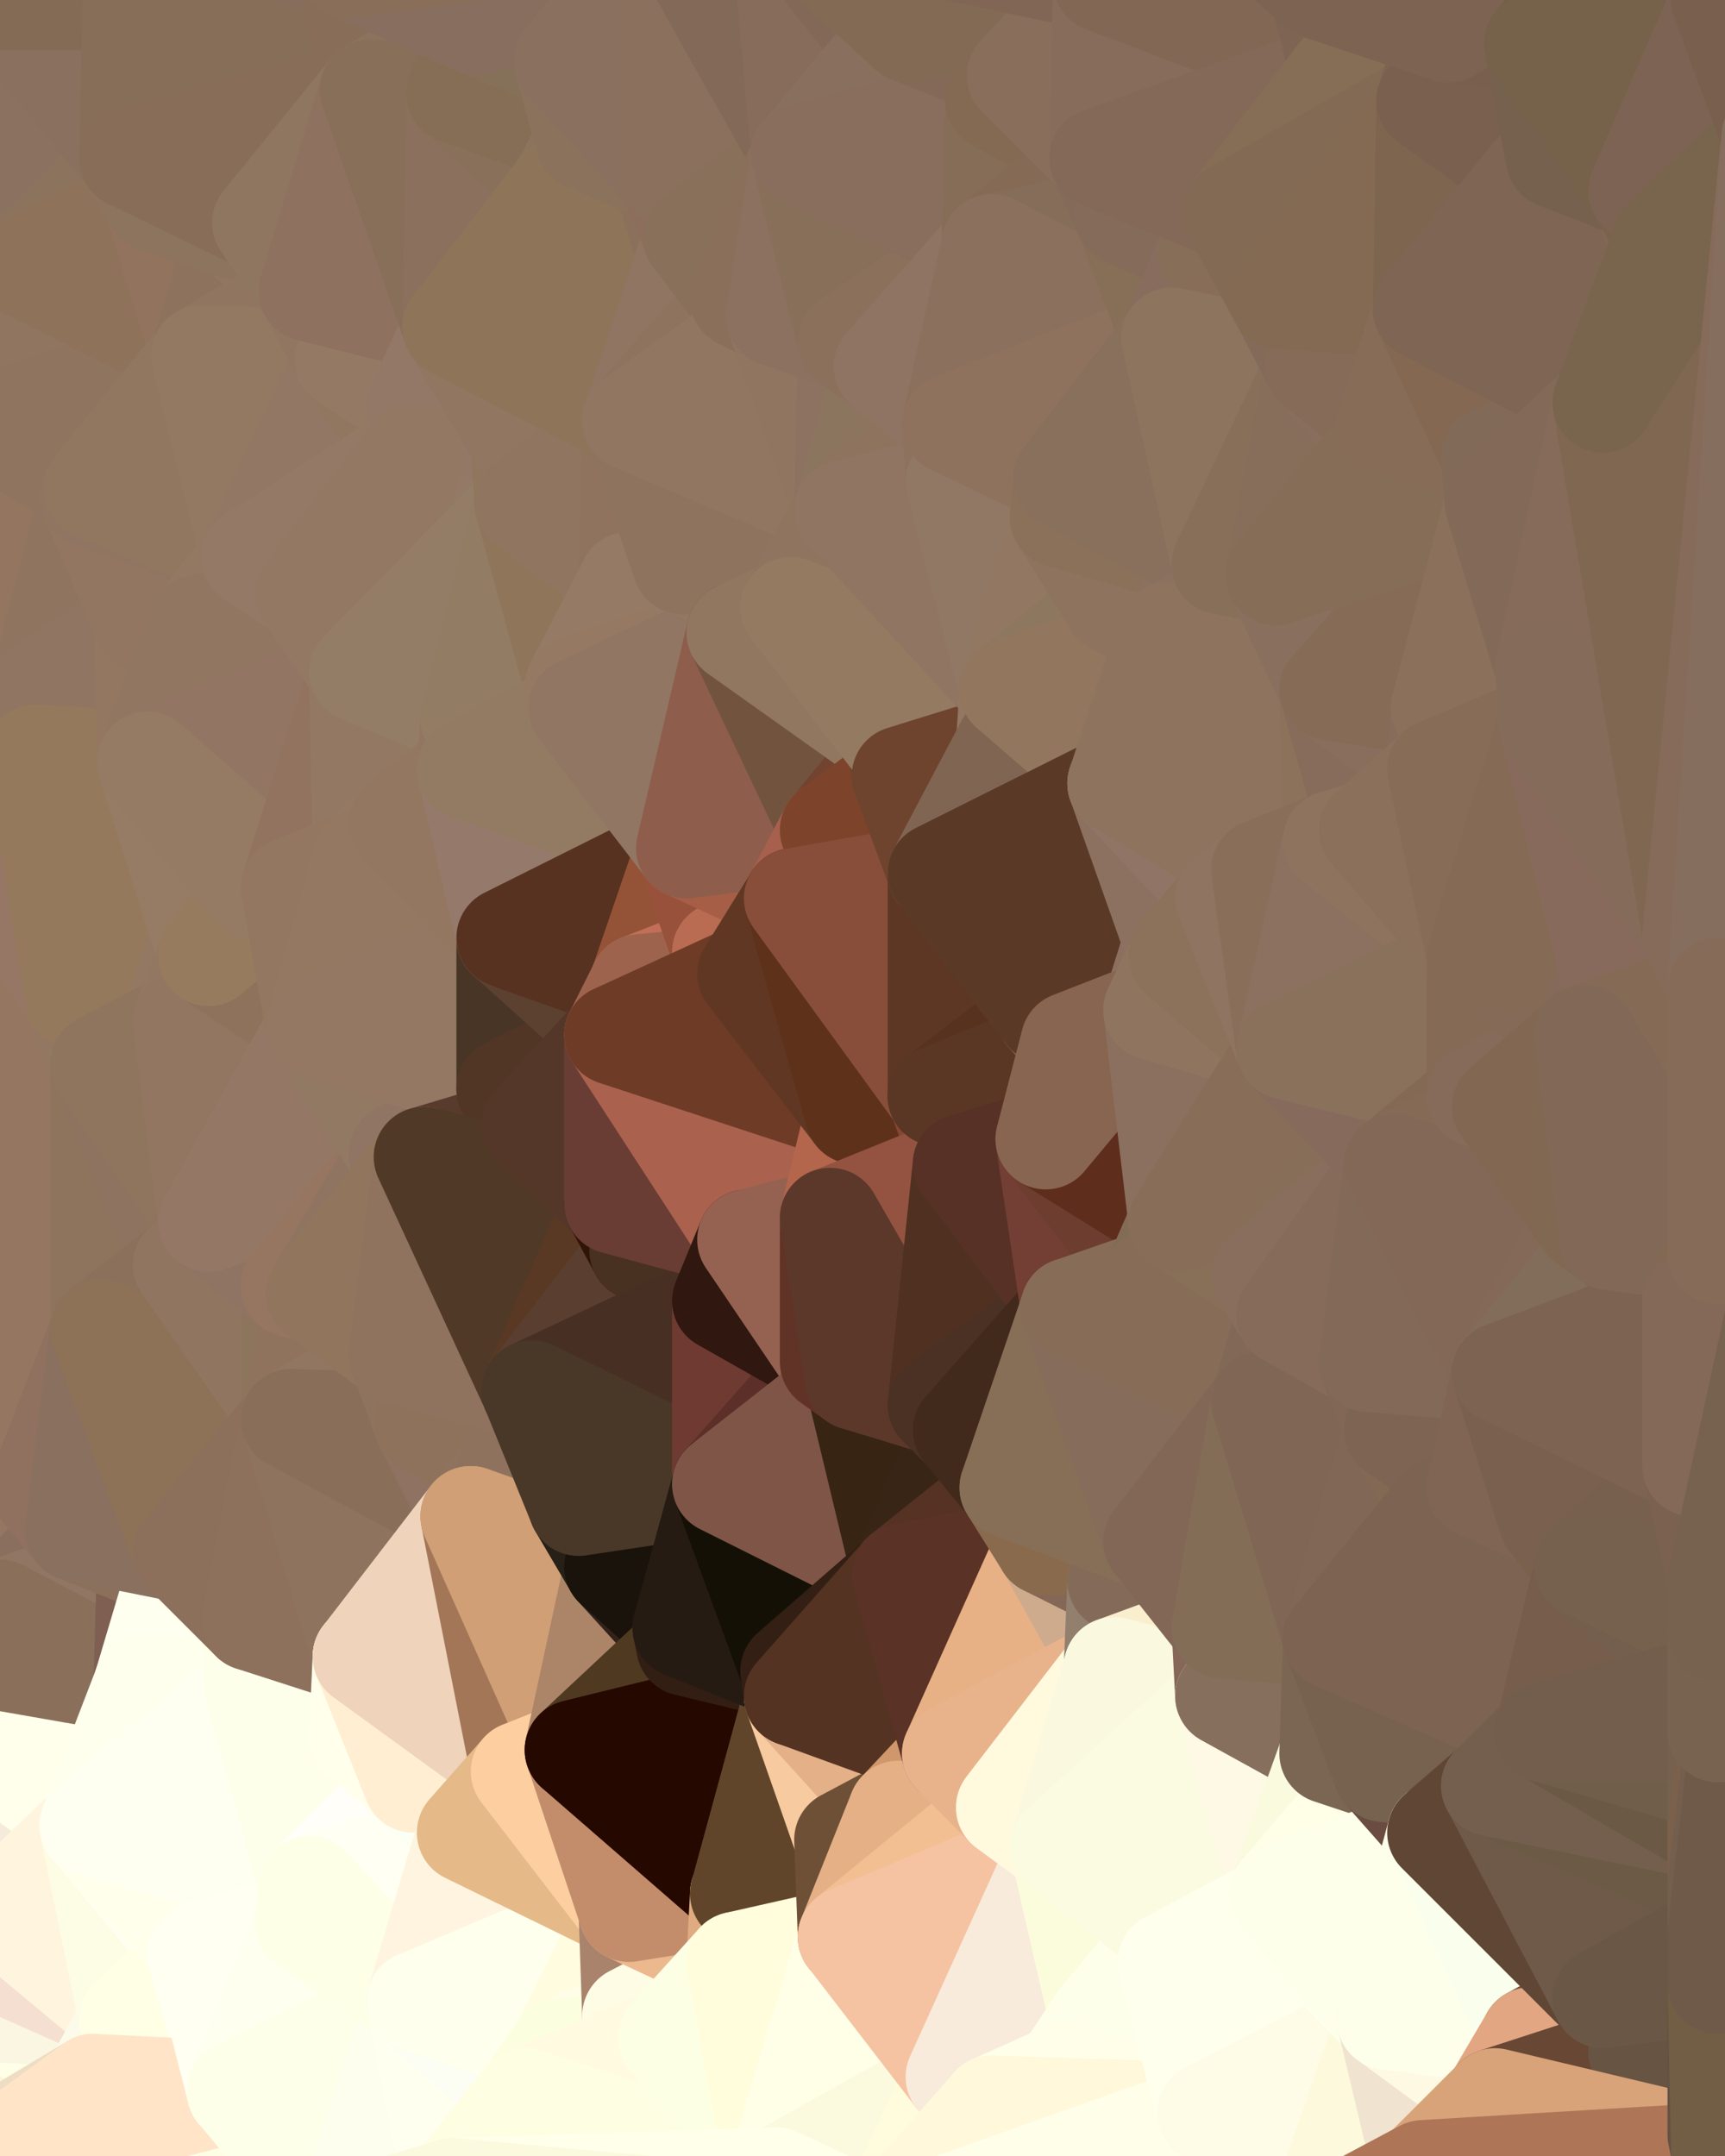 <?xml version="1.0" standalone="yes"?>
<svg width="480" height="600" xmlns="http://www.w3.org/2000/svg" version="1.1" ><rect width="100%" height="100%" fill="#333333" stroke="none"/><polygon points="-34,518 -19,500 -18,444" fill="rgba(213, 177, 145, 1)" stroke="rgba(213, 177, 145, 1)" stroke-width="28" stroke-linejoin="round"/>
		<polygon points="-34,148 -34,518 -18,444" fill="rgba(141, 113, 89, 1)" stroke="rgba(141, 113, 89, 1)" stroke-width="28" stroke-linejoin="round"/>
		<polygon points="-18,222 -34,148 -18,444" fill="rgba(153, 125, 103, 1)" stroke="rgba(153, 125, 103, 1)" stroke-width="28" stroke-linejoin="round"/>
		<polygon points="-19,204 -34,148 -18,222" fill="rgba(146, 120, 97, 1)" stroke="rgba(146, 120, 97, 1)" stroke-width="28" stroke-linejoin="round"/>
		<polygon points="-4,118 -34,148 -3,130" fill="rgba(144, 115, 97, 1)" stroke="rgba(144, 115, 97, 1)" stroke-width="28" stroke-linejoin="round"/>
		<polygon points="-4,488 0,504 0,490" fill="rgba(187, 151, 119, 1)" stroke="rgba(187, 151, 119, 1)" stroke-width="28" stroke-linejoin="round"/>
		<polygon points="0,560 -3,574 0,574" fill="rgba(93, 49, 20, 1)" stroke="rgba(93, 49, 20, 1)" stroke-width="28" stroke-linejoin="round"/>
		<polygon points="-3,574 0,588 0,574" fill="rgba(92, 48, 37, 1)" stroke="rgba(92, 48, 37, 1)" stroke-width="28" stroke-linejoin="round"/>
		<polygon points="-18,444 0,462 0,448" fill="rgba(134, 109, 87, 1)" stroke="rgba(134, 109, 87, 1)" stroke-width="28" stroke-linejoin="round"/>
		<polygon points="0,432 -18,444 0,448" fill="rgba(138, 111, 90, 1)" stroke="rgba(138, 111, 90, 1)" stroke-width="28" stroke-linejoin="round"/>
		<polygon points="-3,574 -34,518 0,599" fill="rgba(154, 109, 76, 1)" stroke="rgba(154, 109, 76, 1)" stroke-width="28" stroke-linejoin="round"/>
		<polygon points="0,588 -3,574 0,599" fill="rgba(211, 162, 148, 1)" stroke="rgba(211, 162, 148, 1)" stroke-width="28" stroke-linejoin="round"/>
		<polygon points="0,532 -34,518 0,546" fill="rgba(223, 164, 120, 1)" stroke="rgba(223, 164, 120, 1)" stroke-width="28" stroke-linejoin="round"/>
		<polygon points="-34,518 0,560 0,546" fill="rgba(232, 177, 123, 1)" stroke="rgba(232, 177, 123, 1)" stroke-width="28" stroke-linejoin="round"/>
		<polygon points="0,462 -18,444 0,476" fill="rgba(132, 107, 85, 1)" stroke="rgba(132, 107, 85, 1)" stroke-width="28" stroke-linejoin="round"/>
		<polygon points="-18,444 -19,500 0,476" fill="rgba(139, 104, 82, 1)" stroke="rgba(139, 104, 82, 1)" stroke-width="28" stroke-linejoin="round"/>
		<polygon points="-19,500 -4,488 0,476" fill="rgba(213, 177, 145, 1)" stroke="rgba(213, 177, 145, 1)" stroke-width="28" stroke-linejoin="round"/>
		<polygon points="-18,444 0,432 0,418" fill="rgba(140, 113, 94, 1)" stroke="rgba(140, 113, 94, 1)" stroke-width="28" stroke-linejoin="round"/>
		<polygon points="-4,488 -19,500 0,504" fill="rgba(200, 165, 133, 1)" stroke="rgba(200, 165, 133, 1)" stroke-width="28" stroke-linejoin="round"/>
		<polygon points="-19,500 0,518 0,504" fill="rgba(197, 150, 120, 1)" stroke="rgba(197, 150, 120, 1)" stroke-width="28" stroke-linejoin="round"/>
		<polygon points="-19,500 -34,518 0,518" fill="rgba(205, 159, 126, 1)" stroke="rgba(205, 159, 126, 1)" stroke-width="28" stroke-linejoin="round"/>
		<polygon points="-34,518 0,532 0,518" fill="rgba(199, 150, 109, 1)" stroke="rgba(199, 150, 109, 1)" stroke-width="28" stroke-linejoin="round"/>
		<polygon points="-34,518 -3,574 0,560" fill="rgba(213, 153, 119, 1)" stroke="rgba(213, 153, 119, 1)" stroke-width="28" stroke-linejoin="round"/>
		<polygon points="0,588 0,599 6,592" fill="rgba(230, 180, 143, 1)" stroke="rgba(230, 180, 143, 1)" stroke-width="28" stroke-linejoin="round"/>
		<polygon points="-34,148 -4,118 6,74" fill="rgba(144, 118, 93, 1)" stroke="rgba(144, 118, 93, 1)" stroke-width="28" stroke-linejoin="round"/>
		<polygon points="0,0 -34,148 6,74" fill="rgba(142, 113, 97, 1)" stroke="rgba(142, 113, 97, 1)" stroke-width="28" stroke-linejoin="round"/>
		<polygon points="0,476 -4,488 0,490" fill="rgba(213, 177, 145, 1)" stroke="rgba(213, 177, 145, 1)" stroke-width="28" stroke-linejoin="round"/>
		<polygon points="-19,204 -18,222 10,210" fill="rgba(145, 121, 97, 1)" stroke="rgba(145, 121, 97, 1)" stroke-width="28" stroke-linejoin="round"/>
		<polygon points="0,418 0,432 11,414" fill="rgba(135, 108, 87, 1)" stroke="rgba(135, 108, 87, 1)" stroke-width="28" stroke-linejoin="round"/>
		<polygon points="-19,204 10,210 11,192" fill="rgba(147, 119, 98, 1)" stroke="rgba(147, 119, 98, 1)" stroke-width="28" stroke-linejoin="round"/>
		<polygon points="-34,148 -19,204 11,192" fill="rgba(150, 124, 101, 1)" stroke="rgba(150, 124, 101, 1)" stroke-width="28" stroke-linejoin="round"/>
		<polygon points="0,490 0,504 10,506" fill="rgba(250, 229, 198, 1)" stroke="rgba(250, 229, 198, 1)" stroke-width="28" stroke-linejoin="round"/>
		<polygon points="0,504 0,518 10,506" fill="rgba(243, 217, 182, 1)" stroke="rgba(243, 217, 182, 1)" stroke-width="28" stroke-linejoin="round"/>
		<polygon points="0,574 0,588 6,592" fill="rgba(154, 104, 95, 1)" stroke="rgba(154, 104, 95, 1)" stroke-width="28" stroke-linejoin="round"/>
		<polygon points="11,414 0,432 21,426" fill="rgba(140, 113, 92, 1)" stroke="rgba(140, 113, 92, 1)" stroke-width="28" stroke-linejoin="round"/>
		<polygon points="-18,222 -18,444 0,418" fill="rgba(143, 115, 91, 1)" stroke="rgba(143, 115, 91, 1)" stroke-width="28" stroke-linejoin="round"/>
		<polygon points="-3,130 25,138 26,136" fill="rgba(145, 123, 102, 1)" stroke="rgba(145, 123, 102, 1)" stroke-width="28" stroke-linejoin="round"/>
		<polygon points="0,574 6,592 26,580" fill="rgba(255, 254, 239, 1)" stroke="rgba(255, 254, 239, 1)" stroke-width="28" stroke-linejoin="round"/>
		<polygon points="0,418 11,414 28,370" fill="rgba(137, 113, 89, 1)" stroke="rgba(137, 113, 89, 1)" stroke-width="28" stroke-linejoin="round"/>
		<polygon points="28,296 0,418 28,370" fill="rgba(142, 115, 94, 1)" stroke="rgba(142, 115, 94, 1)" stroke-width="28" stroke-linejoin="round"/>
		<polygon points="21,278 0,418 28,296" fill="rgba(144, 117, 98, 1)" stroke="rgba(144, 117, 98, 1)" stroke-width="28" stroke-linejoin="round"/>
		<polygon points="-4,118 -3,130 26,136" fill="rgba(146, 120, 95, 1)" stroke="rgba(146, 120, 95, 1)" stroke-width="28" stroke-linejoin="round"/>
		<polygon points="0,560 0,574 26,580" fill="rgba(255, 244, 221, 1)" stroke="rgba(255, 244, 221, 1)" stroke-width="28" stroke-linejoin="round"/>
		<polygon points="0,518 0,532 25,508" fill="rgba(255, 255, 230, 1)" stroke="rgba(255, 255, 230, 1)" stroke-width="28" stroke-linejoin="round"/>
		<polygon points="10,506 0,518 25,508" fill="rgba(254, 255, 237, 1)" stroke="rgba(254, 255, 237, 1)" stroke-width="28" stroke-linejoin="round"/>
		<polygon points="-3,130 11,192 25,138" fill="rgba(147, 120, 99, 1)" stroke="rgba(147, 120, 99, 1)" stroke-width="28" stroke-linejoin="round"/>
		<polygon points="0,432 0,448 21,426" fill="rgba(140, 113, 94, 1)" stroke="rgba(140, 113, 94, 1)" stroke-width="28" stroke-linejoin="round"/>
		<polygon points="-18,222 0,418 21,278" fill="rgba(149, 118, 97, 1)" stroke="rgba(149, 118, 97, 1)" stroke-width="28" stroke-linejoin="round"/>
		<polygon points="-3,130 -34,148 11,192" fill="rgba(148, 117, 96, 1)" stroke="rgba(148, 117, 96, 1)" stroke-width="28" stroke-linejoin="round"/>
		<polygon points="0,560 26,580 36,562" fill="rgba(254, 255, 230, 1)" stroke="rgba(254, 255, 230, 1)" stroke-width="28" stroke-linejoin="round"/>
		<polygon points="0,0 6,74 36,44" fill="rgba(139, 113, 96, 1)" stroke="rgba(139, 113, 96, 1)" stroke-width="28" stroke-linejoin="round"/>
		<polygon points="0,546 0,560 36,562" fill="rgba(251, 246, 226, 1)" stroke="rgba(251, 246, 226, 1)" stroke-width="28" stroke-linejoin="round"/>
		<polygon points="0,490 10,506 25,508" fill="rgba(244, 235, 218, 1)" stroke="rgba(244, 235, 218, 1)" stroke-width="28" stroke-linejoin="round"/>
		<polygon points="0,462 0,476 40,469" fill="rgba(255, 255, 227, 1)" stroke="rgba(255, 255, 227, 1)" stroke-width="28" stroke-linejoin="round"/>
		<polygon points="25,138 11,192 40,173" fill="rgba(143, 116, 95, 1)" stroke="rgba(143, 116, 95, 1)" stroke-width="28" stroke-linejoin="round"/>
		<polygon points="36,44 6,74 43,56" fill="rgba(140, 115, 93, 1)" stroke="rgba(140, 115, 93, 1)" stroke-width="28" stroke-linejoin="round"/>
		<polygon points="11,192 10,210 41,212" fill="rgba(145, 118, 97, 1)" stroke="rgba(145, 118, 97, 1)" stroke-width="28" stroke-linejoin="round"/>
		<polygon points="21,426 0,448 41,434" fill="rgba(138, 111, 94, 1)" stroke="rgba(138, 111, 94, 1)" stroke-width="28" stroke-linejoin="round"/>
		<polygon points="0,448 40,469 41,434" fill="rgba(145, 118, 99, 1)" stroke="rgba(145, 118, 99, 1)" stroke-width="28" stroke-linejoin="round"/>
		<polygon points="0,476 0,490 40,469" fill="rgba(255, 252, 237, 1)" stroke="rgba(255, 252, 237, 1)" stroke-width="28" stroke-linejoin="round"/>
		<polygon points="0,490 25,508 40,469" fill="rgba(255, 255, 235, 1)" stroke="rgba(255, 255, 235, 1)" stroke-width="28" stroke-linejoin="round"/>
		<polygon points="0,448 0,462 40,469" fill="rgba(138, 111, 90, 1)" stroke="rgba(138, 111, 90, 1)" stroke-width="28" stroke-linejoin="round"/>
		<polygon points="0,0 36,44 37,0" fill="rgba(138, 112, 95, 1)" stroke="rgba(138, 112, 95, 1)" stroke-width="28" stroke-linejoin="round"/>
		<polygon points="0,532 0,546 36,562" fill="rgba(245, 223, 209, 1)" stroke="rgba(245, 223, 209, 1)" stroke-width="28" stroke-linejoin="round"/>
		<polygon points="10,210 -18,222 21,278" fill="rgba(150, 119, 101, 1)" stroke="rgba(150, 119, 101, 1)" stroke-width="28" stroke-linejoin="round"/>
		<polygon points="21,278 28,296 51,284" fill="rgba(146, 119, 98, 1)" stroke="rgba(146, 119, 98, 1)" stroke-width="28" stroke-linejoin="round"/>
		<polygon points="40,173 11,192 41,212" fill="rgba(144, 117, 98, 1)" stroke="rgba(144, 117, 98, 1)" stroke-width="28" stroke-linejoin="round"/>
		<polygon points="25,508 0,532 36,562" fill="rgba(255, 245, 223, 1)" stroke="rgba(255, 245, 223, 1)" stroke-width="28" stroke-linejoin="round"/>
		<polygon points="6,74 -4,118 56,99" fill="rgba(144, 117, 96, 1)" stroke="rgba(144, 117, 96, 1)" stroke-width="28" stroke-linejoin="round"/>
		<polygon points="-4,118 26,136 56,99" fill="rgba(143, 116, 95, 1)" stroke="rgba(143, 116, 95, 1)" stroke-width="28" stroke-linejoin="round"/>
		<polygon points="25,508 36,562 55,544" fill="rgba(253, 253, 229, 1)" stroke="rgba(253, 253, 229, 1)" stroke-width="28" stroke-linejoin="round"/>
		<polygon points="28,296 28,370 51,352" fill="rgba(142, 116, 93, 1)" stroke="rgba(142, 116, 93, 1)" stroke-width="28" stroke-linejoin="round"/>
		<polygon points="28,296 51,352 58,340" fill="rgba(142, 115, 96, 1)" stroke="rgba(142, 115, 96, 1)" stroke-width="28" stroke-linejoin="round"/>
		<polygon points="41,212 21,278 58,266" fill="rgba(146, 118, 96, 1)" stroke="rgba(146, 118, 96, 1)" stroke-width="28" stroke-linejoin="round"/>
		<polygon points="21,278 51,284 58,266" fill="rgba(147, 120, 99, 1)" stroke="rgba(147, 120, 99, 1)" stroke-width="28" stroke-linejoin="round"/>
		<polygon points="25,508 55,544 56,543" fill="rgba(254, 255, 243, 1)" stroke="rgba(254, 255, 243, 1)" stroke-width="28" stroke-linejoin="round"/>
		<polygon points="43,56 6,74 56,99" fill="rgba(142, 114, 90, 1)" stroke="rgba(142, 114, 90, 1)" stroke-width="28" stroke-linejoin="round"/>
		<polygon points="10,210 21,278 41,212" fill="rgba(148, 121, 92, 1)" stroke="rgba(148, 121, 92, 1)" stroke-width="28" stroke-linejoin="round"/>
		<polygon points="36,562 26,580 66,582" fill="rgba(252, 251, 233, 1)" stroke="rgba(252, 251, 233, 1)" stroke-width="28" stroke-linejoin="round"/>
		<polygon points="40,173 41,212 55,174" fill="rgba(147, 119, 97, 1)" stroke="rgba(147, 119, 97, 1)" stroke-width="28" stroke-linejoin="round"/>
		<polygon points="41,434 40,469 51,432" fill="rgba(127, 95, 82, 1)" stroke="rgba(127, 95, 82, 1)" stroke-width="28" stroke-linejoin="round"/>
		<polygon points="21,426 41,434 51,432" fill="rgba(139, 112, 91, 1)" stroke="rgba(139, 112, 91, 1)" stroke-width="28" stroke-linejoin="round"/>
		<polygon points="51,432 40,469 70,451" fill="rgba(254, 255, 239, 1)" stroke="rgba(254, 255, 239, 1)" stroke-width="28" stroke-linejoin="round"/>
		<polygon points="40,173 55,174 70,155" fill="rgba(146, 120, 97, 1)" stroke="rgba(146, 120, 97, 1)" stroke-width="28" stroke-linejoin="round"/>
		<polygon points="25,138 40,173 70,155" fill="rgba(146, 118, 97, 1)" stroke="rgba(146, 118, 97, 1)" stroke-width="28" stroke-linejoin="round"/>
		<polygon points="43,56 56,99 66,64" fill="rgba(146, 115, 94, 1)" stroke="rgba(146, 115, 94, 1)" stroke-width="28" stroke-linejoin="round"/>
		<polygon points="41,212 58,266 71,248" fill="rgba(150, 124, 101, 1)" stroke="rgba(150, 124, 101, 1)" stroke-width="28" stroke-linejoin="round"/>
		<polygon points="26,136 25,138 70,155" fill="rgba(144, 117, 98, 1)" stroke="rgba(144, 117, 98, 1)" stroke-width="28" stroke-linejoin="round"/>
		<polygon points="0,0 37,0 67,-29" fill="rgba(132, 107, 85, 1)" stroke="rgba(132, 107, 85, 1)" stroke-width="28" stroke-linejoin="round"/>
		<polygon points="11,414 21,426 28,370" fill="rgba(144, 113, 95, 1)" stroke="rgba(144, 113, 95, 1)" stroke-width="28" stroke-linejoin="round"/>
		<polygon points="70,451 40,469 71,470" fill="rgba(254, 255, 239, 1)" stroke="rgba(254, 255, 239, 1)" stroke-width="28" stroke-linejoin="round"/>
		<polygon points="55,544 36,562 66,582" fill="rgba(255, 255, 229, 1)" stroke="rgba(255, 255, 229, 1)" stroke-width="28" stroke-linejoin="round"/>
		<polygon points="51,284 28,296 58,340" fill="rgba(143, 117, 94, 1)" stroke="rgba(143, 117, 94, 1)" stroke-width="28" stroke-linejoin="round"/>
		<polygon points="28,370 21,426 51,432" fill="rgba(138, 112, 95, 1)" stroke="rgba(138, 112, 95, 1)" stroke-width="28" stroke-linejoin="round"/>
		<polygon points="58,340 51,352 81,358" fill="rgba(143, 115, 94, 1)" stroke="rgba(143, 115, 94, 1)" stroke-width="28" stroke-linejoin="round"/>
		<polygon points="51,352 28,370 81,395" fill="rgba(139, 112, 91, 1)" stroke="rgba(139, 112, 91, 1)" stroke-width="28" stroke-linejoin="round"/>
		<polygon points="28,370 51,432 81,395" fill="rgba(141, 114, 87, 1)" stroke="rgba(141, 114, 87, 1)" stroke-width="28" stroke-linejoin="round"/>
		<polygon points="56,99 26,136 70,155" fill="rgba(145, 119, 96, 1)" stroke="rgba(145, 119, 96, 1)" stroke-width="28" stroke-linejoin="round"/>
		<polygon points="66,64 56,99 86,81" fill="rgba(141, 114, 93, 1)" stroke="rgba(141, 114, 93, 1)" stroke-width="28" stroke-linejoin="round"/>
		<polygon points="73,62 66,64 86,81" fill="rgba(145, 118, 97, 1)" stroke="rgba(145, 118, 97, 1)" stroke-width="28" stroke-linejoin="round"/>
		<polygon points="56,543 85,535 86,525" fill="rgba(254, 255, 237, 1)" stroke="rgba(254, 255, 237, 1)" stroke-width="28" stroke-linejoin="round"/>
		<polygon points="70,155 55,174 85,165" fill="rgba(147, 120, 99, 1)" stroke="rgba(147, 120, 99, 1)" stroke-width="28" stroke-linejoin="round"/>
		<polygon points="40,469 25,508 71,470" fill="rgba(254, 255, 237, 1)" stroke="rgba(254, 255, 237, 1)" stroke-width="28" stroke-linejoin="round"/>
		<polygon points="58,266 51,284 88,286" fill="rgba(146, 119, 98, 1)" stroke="rgba(146, 119, 98, 1)" stroke-width="28" stroke-linejoin="round"/>
		<polygon points="25,508 56,543 86,525" fill="rgba(255, 255, 236, 1)" stroke="rgba(255, 255, 236, 1)" stroke-width="28" stroke-linejoin="round"/>
		<polygon points="71,470 25,508 86,525" fill="rgba(254, 255, 241, 1)" stroke="rgba(254, 255, 241, 1)" stroke-width="28" stroke-linejoin="round"/>
		<polygon points="51,352 81,395 81,358" fill="rgba(144, 117, 96, 1)" stroke="rgba(144, 117, 96, 1)" stroke-width="28" stroke-linejoin="round"/>
		<polygon points="36,44 43,56 73,62" fill="rgba(141, 116, 94, 1)" stroke="rgba(141, 116, 94, 1)" stroke-width="28" stroke-linejoin="round"/>
		<polygon points="43,56 66,64 73,62" fill="rgba(141, 116, 94, 1)" stroke="rgba(141, 116, 94, 1)" stroke-width="28" stroke-linejoin="round"/>
		<polygon points="56,543 55,544 66,582" fill="rgba(255, 255, 243, 1)" stroke="rgba(255, 255, 243, 1)" stroke-width="28" stroke-linejoin="round"/>
		<polygon points="6,592 0,599 26,580" fill="rgba(237, 221, 195, 1)" stroke="rgba(237, 221, 195, 1)" stroke-width="28" stroke-linejoin="round"/>
		<polygon points="86,81 56,99 96,100" fill="rgba(144, 117, 96, 1)" stroke="rgba(144, 117, 96, 1)" stroke-width="28" stroke-linejoin="round"/>
		<polygon points="67,-29 37,0 97,-9" fill="rgba(132, 106, 89, 1)" stroke="rgba(132, 106, 89, 1)" stroke-width="28" stroke-linejoin="round"/>
		<polygon points="66,582 0,599 96,618" fill="rgba(254, 254, 228, 1)" stroke="rgba(254, 254, 228, 1)" stroke-width="28" stroke-linejoin="round"/>
		<polygon points="51,284 58,340 88,286" fill="rgba(146, 118, 97, 1)" stroke="rgba(146, 118, 97, 1)" stroke-width="28" stroke-linejoin="round"/>
		<polygon points="81,247 58,266 88,286" fill="rgba(142, 114, 92, 1)" stroke="rgba(142, 114, 92, 1)" stroke-width="28" stroke-linejoin="round"/>
		<polygon points="81,358 81,395 88,360" fill="rgba(141, 117, 93, 1)" stroke="rgba(141, 117, 93, 1)" stroke-width="28" stroke-linejoin="round"/>
		<polygon points="71,248 58,266 81,247" fill="rgba(150, 123, 94, 1)" stroke="rgba(150, 123, 94, 1)" stroke-width="28" stroke-linejoin="round"/>
		<polygon points="26,580 0,599 66,582" fill="rgba(255, 228, 200, 1)" stroke="rgba(255, 228, 200, 1)" stroke-width="28" stroke-linejoin="round"/>
		<polygon points="85,165 55,174 100,187" fill="rgba(146, 119, 98, 1)" stroke="rgba(146, 119, 98, 1)" stroke-width="28" stroke-linejoin="round"/>
		<polygon points="70,451 71,470 101,461" fill="rgba(254, 255, 235, 1)" stroke="rgba(254, 255, 235, 1)" stroke-width="28" stroke-linejoin="round"/>
		<polygon points="56,543 66,582 85,535" fill="rgba(255, 255, 242, 1)" stroke="rgba(255, 255, 242, 1)" stroke-width="28" stroke-linejoin="round"/>
		<polygon points="97,-9 37,0 103,25" fill="rgba(135, 109, 92, 1)" stroke="rgba(135, 109, 92, 1)" stroke-width="28" stroke-linejoin="round"/>
		<polygon points="37,0 36,44 103,25" fill="rgba(135, 110, 88, 1)" stroke="rgba(135, 110, 88, 1)" stroke-width="28" stroke-linejoin="round"/>
		<polygon points="36,44 73,62 103,25" fill="rgba(136, 109, 88, 1)" stroke="rgba(136, 109, 88, 1)" stroke-width="28" stroke-linejoin="round"/>
		<polygon points="71,470 100,483 101,461" fill="rgba(254, 255, 235, 1)" stroke="rgba(254, 255, 235, 1)" stroke-width="28" stroke-linejoin="round"/>
		<polygon points="55,174 41,212 100,187" fill="rgba(145, 118, 97, 1)" stroke="rgba(145, 118, 97, 1)" stroke-width="28" stroke-linejoin="round"/>
		<polygon points="41,212 81,247 100,187" fill="rgba(146, 117, 99, 1)" stroke="rgba(146, 117, 99, 1)" stroke-width="28" stroke-linejoin="round"/>
		<polygon points="71,470 86,525 100,483" fill="rgba(254, 255, 235, 1)" stroke="rgba(254, 255, 235, 1)" stroke-width="28" stroke-linejoin="round"/>
		<polygon points="56,99 70,155 96,100" fill="rgba(147, 121, 98, 1)" stroke="rgba(147, 121, 98, 1)" stroke-width="28" stroke-linejoin="round"/>
		<polygon points="51,432 70,451 81,395" fill="rgba(140, 112, 91, 1)" stroke="rgba(140, 112, 91, 1)" stroke-width="28" stroke-linejoin="round"/>
		<polygon points="41,212 71,248 81,247" fill="rgba(149, 123, 100, 1)" stroke="rgba(149, 123, 100, 1)" stroke-width="28" stroke-linejoin="round"/>
		<polygon points="88,360 81,395 111,377" fill="rgba(143, 115, 93, 1)" stroke="rgba(143, 115, 93, 1)" stroke-width="28" stroke-linejoin="round"/>
		<polygon points="58,340 81,358 111,321" fill="rgba(143, 116, 99, 1)" stroke="rgba(143, 116, 99, 1)" stroke-width="28" stroke-linejoin="round"/>
		<polygon points="88,286 58,340 111,321" fill="rgba(148, 119, 101, 1)" stroke="rgba(148, 119, 101, 1)" stroke-width="28" stroke-linejoin="round"/>
		<polygon points="100,187 81,247 101,239" fill="rgba(146, 115, 95, 1)" stroke="rgba(146, 115, 95, 1)" stroke-width="28" stroke-linejoin="round"/>
		<polygon points="96,100 70,155 115,126" fill="rgba(146, 119, 100, 1)" stroke="rgba(146, 119, 100, 1)" stroke-width="28" stroke-linejoin="round"/>
		<polygon points="100,187 101,239 111,229" fill="rgba(147, 120, 99, 1)" stroke="rgba(147, 120, 99, 1)" stroke-width="28" stroke-linejoin="round"/>
		<polygon points="81,358 88,360 111,321" fill="rgba(150, 118, 97, 1)" stroke="rgba(150, 118, 97, 1)" stroke-width="28" stroke-linejoin="round"/>
		<polygon points="85,535 66,582 116,557" fill="rgba(254, 255, 239, 1)" stroke="rgba(254, 255, 239, 1)" stroke-width="28" stroke-linejoin="round"/>
		<polygon points="96,100 115,126 116,113" fill="rgba(145, 119, 96, 1)" stroke="rgba(145, 119, 96, 1)" stroke-width="28" stroke-linejoin="round"/>
		<polygon points="100,483 86,525 115,496" fill="rgba(254, 255, 235, 1)" stroke="rgba(254, 255, 235, 1)" stroke-width="28" stroke-linejoin="round"/>
		<polygon points="111,377 81,395 118,396" fill="rgba(145, 118, 97, 1)" stroke="rgba(145, 118, 97, 1)" stroke-width="28" stroke-linejoin="round"/>
		<polygon points="70,155 85,165 115,126" fill="rgba(148, 121, 102, 1)" stroke="rgba(148, 121, 102, 1)" stroke-width="28" stroke-linejoin="round"/>
		<polygon points="81,247 88,286 101,239" fill="rgba(147, 119, 97, 1)" stroke="rgba(147, 119, 97, 1)" stroke-width="28" stroke-linejoin="round"/>
		<polygon points="86,81 96,100 126,91" fill="rgba(145, 118, 97, 1)" stroke="rgba(145, 118, 97, 1)" stroke-width="28" stroke-linejoin="round"/>
		<polygon points="96,100 116,113 126,91" fill="rgba(148, 121, 100, 1)" stroke="rgba(148, 121, 100, 1)" stroke-width="28" stroke-linejoin="round"/>
		<polygon points="81,395 70,451 101,461" fill="rgba(141, 113, 92, 1)" stroke="rgba(141, 113, 92, 1)" stroke-width="28" stroke-linejoin="round"/>
		<polygon points="100,187 130,214 131,200" fill="rgba(148, 121, 100, 1)" stroke="rgba(148, 121, 100, 1)" stroke-width="28" stroke-linejoin="round"/>
		<polygon points="81,395 101,461 131,422" fill="rgba(142, 115, 94, 1)" stroke="rgba(142, 115, 94, 1)" stroke-width="28" stroke-linejoin="round"/>
		<polygon points="118,396 81,395 131,422" fill="rgba(137, 110, 89, 1)" stroke="rgba(137, 110, 89, 1)" stroke-width="28" stroke-linejoin="round"/>
		<polygon points="115,496 86,525 130,510" fill="rgba(255, 254, 249, 1)" stroke="rgba(255, 254, 249, 1)" stroke-width="28" stroke-linejoin="round"/>
		<polygon points="100,187 111,229 130,214" fill="rgba(147, 120, 99, 1)" stroke="rgba(147, 120, 99, 1)" stroke-width="28" stroke-linejoin="round"/>
		<polygon points="66,582 96,618 116,557" fill="rgba(254, 255, 232, 1)" stroke="rgba(254, 255, 232, 1)" stroke-width="28" stroke-linejoin="round"/>
		<polygon points="97,-9 103,25 133,7" fill="rgba(136, 109, 88, 1)" stroke="rgba(136, 109, 88, 1)" stroke-width="28" stroke-linejoin="round"/>
		<polygon points="103,25 127,26 133,7" fill="rgba(140, 115, 93, 1)" stroke="rgba(140, 115, 93, 1)" stroke-width="28" stroke-linejoin="round"/>
		<polygon points="86,525 116,557 130,510" fill="rgba(255, 255, 243, 1)" stroke="rgba(255, 255, 243, 1)" stroke-width="28" stroke-linejoin="round"/>
		<polygon points="116,557 96,618 126,609" fill="rgba(253, 254, 238, 1)" stroke="rgba(253, 254, 238, 1)" stroke-width="28" stroke-linejoin="round"/>
		<polygon points="111,321 88,360 118,322" fill="rgba(143, 116, 97, 1)" stroke="rgba(143, 116, 97, 1)" stroke-width="28" stroke-linejoin="round"/>
		<polygon points="86,525 85,535 116,557" fill="rgba(253, 255, 231, 1)" stroke="rgba(253, 255, 231, 1)" stroke-width="28" stroke-linejoin="round"/>
		<polygon points="73,62 86,81 103,25" fill="rgba(143, 118, 96, 1)" stroke="rgba(143, 118, 96, 1)" stroke-width="28" stroke-linejoin="round"/>
		<polygon points="88,286 111,321 141,303" fill="rgba(146, 121, 99, 1)" stroke="rgba(146, 121, 99, 1)" stroke-width="28" stroke-linejoin="round"/>
		<polygon points="111,321 118,322 141,303" fill="rgba(144, 117, 100, 1)" stroke="rgba(144, 117, 100, 1)" stroke-width="28" stroke-linejoin="round"/>
		<polygon points="118,396 131,422 141,409" fill="rgba(143, 114, 98, 1)" stroke="rgba(143, 114, 98, 1)" stroke-width="28" stroke-linejoin="round"/>
		<polygon points="111,229 101,239 141,261" fill="rgba(148, 121, 100, 1)" stroke="rgba(148, 121, 100, 1)" stroke-width="28" stroke-linejoin="round"/>
		<polygon points="101,239 88,286 141,261" fill="rgba(148, 120, 98, 1)" stroke="rgba(148, 120, 98, 1)" stroke-width="28" stroke-linejoin="round"/>
		<polygon points="88,360 111,377 118,322" fill="rgba(145, 117, 93, 1)" stroke="rgba(145, 117, 93, 1)" stroke-width="28" stroke-linejoin="round"/>
		<polygon points="115,496 130,510 145,493" fill="rgba(252, 255, 243, 1)" stroke="rgba(252, 255, 243, 1)" stroke-width="28" stroke-linejoin="round"/>
		<polygon points="116,113 115,126 145,123" fill="rgba(148, 122, 99, 1)" stroke="rgba(148, 122, 99, 1)" stroke-width="28" stroke-linejoin="round"/>
		<polygon points="101,461 100,483 115,496" fill="rgba(255, 255, 235, 1)" stroke="rgba(255, 255, 235, 1)" stroke-width="28" stroke-linejoin="round"/>
		<polygon points="116,557 126,609 146,584" fill="rgba(254, 255, 239, 1)" stroke="rgba(254, 255, 239, 1)" stroke-width="28" stroke-linejoin="round"/>
		<polygon points="145,123 115,126 146,140" fill="rgba(147, 120, 103, 1)" stroke="rgba(147, 120, 103, 1)" stroke-width="28" stroke-linejoin="round"/>
		<polygon points="103,25 86,81 126,91" fill="rgba(142, 113, 95, 1)" stroke="rgba(142, 113, 95, 1)" stroke-width="28" stroke-linejoin="round"/>
		<polygon points="141,303 118,322 148,313" fill="rgba(140, 115, 93, 1)" stroke="rgba(140, 115, 93, 1)" stroke-width="28" stroke-linejoin="round"/>
		<polygon points="111,377 118,396 148,387" fill="rgba(142, 115, 94, 1)" stroke="rgba(142, 115, 94, 1)" stroke-width="28" stroke-linejoin="round"/>
		<polygon points="118,396 141,409 148,387" fill="rgba(142, 114, 92, 1)" stroke="rgba(142, 114, 92, 1)" stroke-width="28" stroke-linejoin="round"/>
		<polygon points="115,126 100,187 146,140" fill="rgba(148, 121, 102, 1)" stroke="rgba(148, 121, 102, 1)" stroke-width="28" stroke-linejoin="round"/>
		<polygon points="101,461 115,496 145,493" fill="rgba(255, 238, 210, 1)" stroke="rgba(255, 238, 210, 1)" stroke-width="28" stroke-linejoin="round"/>
		<polygon points="126,91 116,113 145,123" fill="rgba(147, 120, 103, 1)" stroke="rgba(147, 120, 103, 1)" stroke-width="28" stroke-linejoin="round"/>
		<polygon points="141,261 88,286 141,303" fill="rgba(148, 120, 99, 1)" stroke="rgba(148, 120, 99, 1)" stroke-width="28" stroke-linejoin="round"/>
		<polygon points="103,25 126,91 127,26" fill="rgba(136, 111, 89, 1)" stroke="rgba(136, 111, 89, 1)" stroke-width="28" stroke-linejoin="round"/>
		<polygon points="85,165 100,187 115,126" fill="rgba(147, 120, 99, 1)" stroke="rgba(147, 120, 99, 1)" stroke-width="28" stroke-linejoin="round"/>
		<polygon points="116,557 146,584 156,570" fill="rgba(252, 254, 243, 1)" stroke="rgba(252, 254, 243, 1)" stroke-width="28" stroke-linejoin="round"/>
		<polygon points="127,26 126,91 156,52" fill="rgba(139, 112, 93, 1)" stroke="rgba(139, 112, 93, 1)" stroke-width="28" stroke-linejoin="round"/>
		<polygon points="133,7 127,26 157,17" fill="rgba(136, 109, 88, 1)" stroke="rgba(136, 109, 88, 1)" stroke-width="28" stroke-linejoin="round"/>
		<polygon points="100,187 131,200 146,140" fill="rgba(147, 125, 102, 1)" stroke="rgba(147, 125, 102, 1)" stroke-width="28" stroke-linejoin="round"/>
		<polygon points="130,214 111,229 141,261" fill="rgba(147, 119, 97, 1)" stroke="rgba(147, 119, 97, 1)" stroke-width="28" stroke-linejoin="round"/>
		<polygon points="141,409 131,422 161,419" fill="rgba(142, 115, 94, 1)" stroke="rgba(142, 115, 94, 1)" stroke-width="28" stroke-linejoin="round"/>
		<polygon points="160,191 131,200 161,197" fill="rgba(148, 121, 100, 1)" stroke="rgba(148, 121, 100, 1)" stroke-width="28" stroke-linejoin="round"/>
		<polygon points="127,26 156,52 163,39" fill="rgba(137, 112, 90, 1)" stroke="rgba(137, 112, 90, 1)" stroke-width="28" stroke-linejoin="round"/>
		<polygon points="157,17 127,26 163,39" fill="rgba(134, 110, 86, 1)" stroke="rgba(134, 110, 86, 1)" stroke-width="28" stroke-linejoin="round"/>
		<polygon points="131,200 130,214 161,197" fill="rgba(146, 118, 97, 1)" stroke="rgba(146, 118, 97, 1)" stroke-width="28" stroke-linejoin="round"/>
		<polygon points="146,140 131,200 160,191" fill="rgba(146, 124, 100, 1)" stroke="rgba(146, 124, 100, 1)" stroke-width="28" stroke-linejoin="round"/>
		<polygon points="148,313 118,322 171,335" fill="rgba(88, 59, 45, 1)" stroke="rgba(88, 59, 45, 1)" stroke-width="28" stroke-linejoin="round"/>
		<polygon points="141,261 141,303 171,288" fill="rgba(72, 53, 38, 1)" stroke="rgba(72, 53, 38, 1)" stroke-width="28" stroke-linejoin="round"/>
		<polygon points="141,303 148,313 171,288" fill="rgba(81, 54, 37, 1)" stroke="rgba(81, 54, 37, 1)" stroke-width="28" stroke-linejoin="round"/>
		<polygon points="161,419 131,422 171,436" fill="rgba(208, 168, 132, 1)" stroke="rgba(208, 168, 132, 1)" stroke-width="28" stroke-linejoin="round"/>
		<polygon points="148,387 141,409 161,419" fill="rgba(142, 114, 93, 1)" stroke="rgba(142, 114, 93, 1)" stroke-width="28" stroke-linejoin="round"/>
		<polygon points="118,322 111,377 148,387" fill="rgba(143, 115, 94, 1)" stroke="rgba(143, 115, 94, 1)" stroke-width="28" stroke-linejoin="round"/>
		<polygon points="131,422 101,461 145,493" fill="rgba(239, 211, 187, 1)" stroke="rgba(239, 211, 187, 1)" stroke-width="28" stroke-linejoin="round"/>
		<polygon points="130,510 116,557 175,532" fill="rgba(255, 244, 224, 1)" stroke="rgba(255, 244, 224, 1)" stroke-width="28" stroke-linejoin="round"/>
		<polygon points="146,140 160,191 175,162" fill="rgba(143, 117, 90, 1)" stroke="rgba(143, 117, 90, 1)" stroke-width="28" stroke-linejoin="round"/>
		<polygon points="118,322 148,387 171,335" fill="rgba(80, 57, 39, 1)" stroke="rgba(80, 57, 39, 1)" stroke-width="28" stroke-linejoin="round"/>
		<polygon points="131,422 145,493 160,487" fill="rgba(163, 118, 87, 1)" stroke="rgba(163, 118, 87, 1)" stroke-width="28" stroke-linejoin="round"/>
		<polygon points="116,557 156,570 175,532" fill="rgba(255, 255, 237, 1)" stroke="rgba(255, 255, 237, 1)" stroke-width="28" stroke-linejoin="round"/>
		<polygon points="131,422 160,487 171,436" fill="rgba(208, 159, 118, 1)" stroke="rgba(208, 159, 118, 1)" stroke-width="28" stroke-linejoin="round"/>
		<polygon points="141,261 171,288 178,274" fill="rgba(92, 65, 48, 1)" stroke="rgba(92, 65, 48, 1)" stroke-width="28" stroke-linejoin="round"/>
		<polygon points="171,335 148,387 178,348" fill="rgba(89, 57, 36, 1)" stroke="rgba(89, 57, 36, 1)" stroke-width="28" stroke-linejoin="round"/>
		<polygon points="175,532 156,570 176,561" fill="rgba(255, 252, 223, 1)" stroke="rgba(255, 252, 223, 1)" stroke-width="28" stroke-linejoin="round"/>
		<polygon points="145,123 146,140 176,117" fill="rgba(144, 118, 93, 1)" stroke="rgba(144, 118, 93, 1)" stroke-width="28" stroke-linejoin="round"/>
		<polygon points="126,91 145,123 176,117" fill="rgba(145, 118, 97, 1)" stroke="rgba(145, 118, 97, 1)" stroke-width="28" stroke-linejoin="round"/>
		<polygon points="145,493 130,510 175,532" fill="rgba(229, 185, 136, 1)" stroke="rgba(229, 185, 136, 1)" stroke-width="28" stroke-linejoin="round"/>
		<polygon points="160,487 145,493 175,532" fill="rgba(253, 206, 160, 1)" stroke="rgba(253, 206, 160, 1)" stroke-width="28" stroke-linejoin="round"/>
		<polygon points="163,39 156,52 186,49" fill="rgba(140, 115, 93, 1)" stroke="rgba(140, 115, 93, 1)" stroke-width="28" stroke-linejoin="round"/>
		<polygon points="133,7 157,17 187,-21" fill="rgba(133, 113, 89, 1)" stroke="rgba(133, 113, 89, 1)" stroke-width="28" stroke-linejoin="round"/>
		<polygon points="176,561 156,570 186,567" fill="rgba(255, 253, 231, 1)" stroke="rgba(255, 253, 231, 1)" stroke-width="28" stroke-linejoin="round"/>
		<polygon points="171,436 160,487 191,458" fill="rgba(172, 133, 104, 1)" stroke="rgba(172, 133, 104, 1)" stroke-width="28" stroke-linejoin="round"/>
		<polygon points="190,453 171,436 191,458" fill="rgba(51, 34, 26, 1)" stroke="rgba(51, 34, 26, 1)" stroke-width="28" stroke-linejoin="round"/>
		<polygon points="130,214 141,261 191,236" fill="rgba(149, 121, 107, 1)" stroke="rgba(149, 121, 107, 1)" stroke-width="28" stroke-linejoin="round"/>
		<polygon points="161,197 130,214 191,236" fill="rgba(147, 123, 99, 1)" stroke="rgba(147, 123, 99, 1)" stroke-width="28" stroke-linejoin="round"/>
		<polygon points="146,140 175,162 176,117" fill="rgba(144, 117, 96, 1)" stroke="rgba(144, 117, 96, 1)" stroke-width="28" stroke-linejoin="round"/>
		<polygon points="156,52 176,117 193,66" fill="rgba(142, 116, 99, 1)" stroke="rgba(142, 116, 99, 1)" stroke-width="28" stroke-linejoin="round"/>
		<polygon points="186,49 156,52 193,66" fill="rgba(139, 112, 91, 1)" stroke="rgba(139, 112, 91, 1)" stroke-width="28" stroke-linejoin="round"/>
		<polygon points="141,261 178,274 191,236" fill="rgba(87, 50, 32, 1)" stroke="rgba(87, 50, 32, 1)" stroke-width="28" stroke-linejoin="round"/>
		<polygon points="176,117 175,162 190,157" fill="rgba(143, 115, 94, 1)" stroke="rgba(143, 115, 94, 1)" stroke-width="28" stroke-linejoin="round"/>
		<polygon points="97,-9 133,7 187,-21" fill="rgba(136, 110, 95, 1)" stroke="rgba(136, 110, 95, 1)" stroke-width="28" stroke-linejoin="round"/>
		<polygon points="156,52 126,91 176,117" fill="rgba(142, 116, 89, 1)" stroke="rgba(142, 116, 89, 1)" stroke-width="28" stroke-linejoin="round"/>
		<polygon points="171,288 148,313 171,335" fill="rgba(84, 55, 41, 1)" stroke="rgba(84, 55, 41, 1)" stroke-width="28" stroke-linejoin="round"/>
		<polygon points="191,236 178,274 201,265" fill="rgba(148, 83, 55, 1)" stroke="rgba(148, 83, 55, 1)" stroke-width="28" stroke-linejoin="round"/>
		<polygon points="161,419 171,436 201,413" fill="rgba(39, 32, 22, 1)" stroke="rgba(39, 32, 22, 1)" stroke-width="28" stroke-linejoin="round"/>
		<polygon points="156,570 146,584 186,567" fill="rgba(251, 255, 224, 1)" stroke="rgba(251, 255, 224, 1)" stroke-width="28" stroke-linejoin="round"/>
		<polygon points="175,532 176,561 205,546" fill="rgba(169, 131, 108, 1)" stroke="rgba(169, 131, 108, 1)" stroke-width="28" stroke-linejoin="round"/>
		<polygon points="176,561 186,567 205,546" fill="rgba(255, 252, 230, 1)" stroke="rgba(255, 252, 230, 1)" stroke-width="28" stroke-linejoin="round"/>
		<polygon points="190,157 175,162 205,176" fill="rgba(144, 117, 100, 1)" stroke="rgba(144, 117, 100, 1)" stroke-width="28" stroke-linejoin="round"/>
		<polygon points="178,348 148,387 201,362" fill="rgba(90, 62, 48, 1)" stroke="rgba(90, 62, 48, 1)" stroke-width="28" stroke-linejoin="round"/>
		<polygon points="193,66 176,117 206,83" fill="rgba(144, 117, 98, 1)" stroke="rgba(144, 117, 98, 1)" stroke-width="28" stroke-linejoin="round"/>
		<polygon points="175,162 160,191 205,176" fill="rgba(149, 122, 101, 1)" stroke="rgba(149, 122, 101, 1)" stroke-width="28" stroke-linejoin="round"/>
		<polygon points="201,265 178,274 208,271" fill="rgba(193, 111, 89, 1)" stroke="rgba(193, 111, 89, 1)" stroke-width="28" stroke-linejoin="round"/>
		<polygon points="171,335 178,348 208,345" fill="rgba(48, 20, 6, 1)" stroke="rgba(48, 20, 6, 1)" stroke-width="28" stroke-linejoin="round"/>
		<polygon points="178,348 201,362 208,345" fill="rgba(72, 49, 33, 1)" stroke="rgba(72, 49, 33, 1)" stroke-width="28" stroke-linejoin="round"/>
		<polygon points="175,532 205,546 206,527" fill="rgba(236, 185, 142, 1)" stroke="rgba(236, 185, 142, 1)" stroke-width="28" stroke-linejoin="round"/>
		<polygon points="160,191 161,197 205,176" fill="rgba(149, 121, 99, 1)" stroke="rgba(149, 121, 99, 1)" stroke-width="28" stroke-linejoin="round"/>
		<polygon points="148,387 201,413 201,362" fill="rgba(71, 47, 35, 1)" stroke="rgba(71, 47, 35, 1)" stroke-width="28" stroke-linejoin="round"/>
		<polygon points="171,436 190,453 201,413" fill="rgba(26, 19, 11, 1)" stroke="rgba(26, 19, 11, 1)" stroke-width="28" stroke-linejoin="round"/>
		<polygon points="148,387 161,419 201,413" fill="rgba(73, 56, 40, 1)" stroke="rgba(73, 56, 40, 1)" stroke-width="28" stroke-linejoin="round"/>
		<polygon points="157,17 163,39 186,49" fill="rgba(139, 114, 92, 1)" stroke="rgba(139, 114, 92, 1)" stroke-width="28" stroke-linejoin="round"/>
		<polygon points="186,567 146,584 216,606" fill="rgba(255, 250, 224, 1)" stroke="rgba(255, 250, 224, 1)" stroke-width="28" stroke-linejoin="round"/>
		<polygon points="146,584 126,609 216,606" fill="rgba(254, 254, 226, 1)" stroke="rgba(254, 254, 226, 1)" stroke-width="28" stroke-linejoin="round"/>
		<polygon points="178,274 171,288 208,271" fill="rgba(157, 99, 77, 1)" stroke="rgba(157, 99, 77, 1)" stroke-width="28" stroke-linejoin="round"/>
		<polygon points="160,487 175,532 206,527" fill="rgba(195, 141, 107, 1)" stroke="rgba(195, 141, 107, 1)" stroke-width="28" stroke-linejoin="round"/>
		<polygon points="191,236 201,265 221,250" fill="rgba(152, 81, 59, 1)" stroke="rgba(152, 81, 59, 1)" stroke-width="28" stroke-linejoin="round"/>
		<polygon points="220,465 191,458 221,472" fill="rgba(46, 26, 19, 1)" stroke="rgba(46, 26, 19, 1)" stroke-width="28" stroke-linejoin="round"/>
		<polygon points="67,-29 97,-9 187,-21" fill="rgba(137, 110, 89, 1)" stroke="rgba(137, 110, 89, 1)" stroke-width="28" stroke-linejoin="round"/>
		<polygon points="186,49 193,66 223,43" fill="rgba(141, 110, 92, 1)" stroke="rgba(141, 110, 92, 1)" stroke-width="28" stroke-linejoin="round"/>
		<polygon points="201,265 208,271 221,250" fill="rgba(185, 108, 82, 1)" stroke="rgba(185, 108, 82, 1)" stroke-width="28" stroke-linejoin="round"/>
		<polygon points="191,458 160,487 221,472" fill="rgba(79, 57, 33, 1)" stroke="rgba(79, 57, 33, 1)" stroke-width="28" stroke-linejoin="round"/>
		<polygon points="160,487 206,527 221,472" fill="rgba(37, 8, 0, 1)" stroke="rgba(37, 8, 0, 1)" stroke-width="28" stroke-linejoin="round"/>
		<polygon points="190,157 205,176 220,169" fill="rgba(149, 122, 105, 1)" stroke="rgba(149, 122, 105, 1)" stroke-width="28" stroke-linejoin="round"/>
		<polygon points="190,453 191,458 220,465" fill="rgba(50, 30, 19, 1)" stroke="rgba(50, 30, 19, 1)" stroke-width="28" stroke-linejoin="round"/>
		<polygon points="206,83 176,117 216,88" fill="rgba(142, 115, 94, 1)" stroke="rgba(142, 115, 94, 1)" stroke-width="28" stroke-linejoin="round"/>
		<polygon points="161,197 191,236 205,176" fill="rgba(145, 118, 99, 1)" stroke="rgba(145, 118, 99, 1)" stroke-width="28" stroke-linejoin="round"/>
		<polygon points="157,17 186,49 187,-21" fill="rgba(138, 112, 95, 1)" stroke="rgba(138, 112, 95, 1)" stroke-width="28" stroke-linejoin="round"/>
		<polygon points="191,236 221,250 231,231" fill="rgba(166, 94, 70, 1)" stroke="rgba(166, 94, 70, 1)" stroke-width="28" stroke-linejoin="round"/>
		<polygon points="201,362 201,413 231,379" fill="rgba(111, 58, 50, 1)" stroke="rgba(111, 58, 50, 1)" stroke-width="28" stroke-linejoin="round"/>
		<polygon points="171,288 171,335 208,345" fill="rgba(105, 61, 52, 1)" stroke="rgba(105, 61, 52, 1)" stroke-width="28" stroke-linejoin="round"/>
		<polygon points="190,157 220,169 235,142" fill="rgba(147, 120, 99, 1)" stroke="rgba(147, 120, 99, 1)" stroke-width="28" stroke-linejoin="round"/>
		<polygon points="206,527 205,546 236,539" fill="rgba(224, 171, 129, 1)" stroke="rgba(224, 171, 129, 1)" stroke-width="28" stroke-linejoin="round"/>
		<polygon points="176,117 190,157 235,142" fill="rgba(142, 115, 94, 1)" stroke="rgba(142, 115, 94, 1)" stroke-width="28" stroke-linejoin="round"/>
		<polygon points="187,-21 186,49 223,43" fill="rgba(139, 112, 93, 1)" stroke="rgba(139, 112, 93, 1)" stroke-width="28" stroke-linejoin="round"/>
		<polygon points="193,66 206,83 223,43" fill="rgba(137, 112, 90, 1)" stroke="rgba(137, 112, 90, 1)" stroke-width="28" stroke-linejoin="round"/>
		<polygon points="208,345 231,339 238,310" fill="rgba(138, 73, 55, 1)" stroke="rgba(138, 73, 55, 1)" stroke-width="28" stroke-linejoin="round"/>
		<polygon points="171,288 208,345 238,310" fill="rgba(170, 97, 78, 1)" stroke="rgba(170, 97, 78, 1)" stroke-width="28" stroke-linejoin="round"/>
		<polygon points="208,271 171,288 238,310" fill="rgba(110, 59, 38, 1)" stroke="rgba(110, 59, 38, 1)" stroke-width="28" stroke-linejoin="round"/>
		<polygon points="231,379 201,413 238,384" fill="rgba(92, 47, 41, 1)" stroke="rgba(92, 47, 41, 1)" stroke-width="28" stroke-linejoin="round"/>
		<polygon points="235,512 206,527 236,539" fill="rgba(231, 187, 142, 1)" stroke="rgba(231, 187, 142, 1)" stroke-width="28" stroke-linejoin="round"/>
		<polygon points="221,472 206,527 235,512" fill="rgba(96, 69, 42, 1)" stroke="rgba(96, 69, 42, 1)" stroke-width="28" stroke-linejoin="round"/>
		<polygon points="216,88 176,117 235,142" fill="rgba(145, 118, 97, 1)" stroke="rgba(145, 118, 97, 1)" stroke-width="28" stroke-linejoin="round"/>
		<polygon points="205,176 191,236 231,231" fill="rgba(142, 93, 76, 1)" stroke="rgba(142, 93, 76, 1)" stroke-width="28" stroke-linejoin="round"/>
		<polygon points="208,345 201,362 231,379" fill="rgba(48, 23, 16, 1)" stroke="rgba(48, 23, 16, 1)" stroke-width="28" stroke-linejoin="round"/>
		<polygon points="231,339 208,345 231,379" fill="rgba(149, 98, 81, 1)" stroke="rgba(149, 98, 81, 1)" stroke-width="28" stroke-linejoin="round"/>
		<polygon points="217,-24 187,-21 223,43" fill="rgba(131, 105, 88, 1)" stroke="rgba(131, 105, 88, 1)" stroke-width="28" stroke-linejoin="round"/>
		<polygon points="206,83 216,88 223,43" fill="rgba(138, 111, 90, 1)" stroke="rgba(138, 111, 90, 1)" stroke-width="28" stroke-linejoin="round"/>
		<polygon points="201,413 190,453 220,465" fill="rgba(37, 27, 18, 1)" stroke="rgba(37, 27, 18, 1)" stroke-width="28" stroke-linejoin="round"/>
		<polygon points="216,88 235,142 236,95" fill="rgba(144, 117, 96, 1)" stroke="rgba(144, 117, 96, 1)" stroke-width="28" stroke-linejoin="round"/>
		<polygon points="205,546 186,567 216,606" fill="rgba(253, 255, 229, 1)" stroke="rgba(253, 255, 229, 1)" stroke-width="28" stroke-linejoin="round"/>
		<polygon points="217,-24 223,43 247,14" fill="rgba(135, 108, 91, 1)" stroke="rgba(135, 108, 91, 1)" stroke-width="28" stroke-linejoin="round"/>
		<polygon points="205,176 231,231 250,208" fill="rgba(114, 83, 62, 1)" stroke="rgba(114, 83, 62, 1)" stroke-width="28" stroke-linejoin="round"/>
		<polygon points="250,208 231,231 251,216" fill="rgba(114, 67, 49, 1)" stroke="rgba(114, 67, 49, 1)" stroke-width="28" stroke-linejoin="round"/>
		<polygon points="201,413 220,465 251,438" fill="rgba(20, 16, 5, 1)" stroke="rgba(20, 16, 5, 1)" stroke-width="28" stroke-linejoin="round"/>
		<polygon points="220,169 205,176 250,208" fill="rgba(145, 119, 96, 1)" stroke="rgba(145, 119, 96, 1)" stroke-width="28" stroke-linejoin="round"/>
		<polygon points="236,95 235,142 246,102" fill="rgba(141, 114, 97, 1)" stroke="rgba(141, 114, 97, 1)" stroke-width="28" stroke-linejoin="round"/>
		<polygon points="217,-24 247,14 253,9" fill="rgba(131, 104, 87, 1)" stroke="rgba(131, 104, 87, 1)" stroke-width="28" stroke-linejoin="round"/>
		<polygon points="221,472 235,512 250,504" fill="rgba(247, 202, 160, 1)" stroke="rgba(247, 202, 160, 1)" stroke-width="28" stroke-linejoin="round"/>
		<polygon points="231,231 221,250 261,243" fill="rgba(167, 96, 78, 1)" stroke="rgba(167, 96, 78, 1)" stroke-width="28" stroke-linejoin="round"/>
		<polygon points="251,216 231,231 261,243" fill="rgba(125, 67, 43, 1)" stroke="rgba(125, 67, 43, 1)" stroke-width="28" stroke-linejoin="round"/>
		<polygon points="238,384 201,413 251,438" fill="rgba(127, 85, 71, 1)" stroke="rgba(127, 85, 71, 1)" stroke-width="28" stroke-linejoin="round"/>
		<polygon points="223,43 216,88 236,95" fill="rgba(140, 113, 96, 1)" stroke="rgba(140, 113, 96, 1)" stroke-width="28" stroke-linejoin="round"/>
		<polygon points="205,546 216,606 236,539" fill="rgba(255, 253, 220, 1)" stroke="rgba(255, 253, 220, 1)" stroke-width="28" stroke-linejoin="round"/>
		<polygon points="221,472 250,504 265,488" fill="rgba(228, 176, 136, 1)" stroke="rgba(228, 176, 136, 1)" stroke-width="28" stroke-linejoin="round"/>
		<polygon points="246,102 235,142 265,118" fill="rgba(139, 117, 94, 1)" stroke="rgba(139, 117, 94, 1)" stroke-width="28" stroke-linejoin="round"/>
		<polygon points="236,539 216,606 266,578" fill="rgba(255, 255, 232, 1)" stroke="rgba(255, 255, 232, 1)" stroke-width="28" stroke-linejoin="round"/>
		<polygon points="265,118 235,142 266,134" fill="rgba(142, 115, 94, 1)" stroke="rgba(142, 115, 94, 1)" stroke-width="28" stroke-linejoin="round"/>
		<polygon points="261,391 251,438 268,398" fill="rgba(67, 43, 31, 1)" stroke="rgba(67, 43, 31, 1)" stroke-width="28" stroke-linejoin="round"/>
		<polygon points="238,310 231,339 268,324" fill="rgba(179, 102, 76, 1)" stroke="rgba(179, 102, 76, 1)" stroke-width="28" stroke-linejoin="round"/>
		<polygon points="261,305 238,310 268,324" fill="rgba(163, 91, 67, 1)" stroke="rgba(163, 91, 67, 1)" stroke-width="28" stroke-linejoin="round"/>
		<polygon points="216,606 246,620 266,578" fill="rgba(251, 250, 222, 1)" stroke="rgba(251, 250, 222, 1)" stroke-width="28" stroke-linejoin="round"/>
		<polygon points="238,384 251,438 261,391" fill="rgba(55, 36, 19, 1)" stroke="rgba(55, 36, 19, 1)" stroke-width="28" stroke-linejoin="round"/>
		<polygon points="220,465 221,472 251,438" fill="rgba(51, 31, 20, 1)" stroke="rgba(51, 31, 20, 1)" stroke-width="28" stroke-linejoin="round"/>
		<polygon points="235,512 236,539 250,504" fill="rgba(110, 80, 54, 1)" stroke="rgba(110, 80, 54, 1)" stroke-width="28" stroke-linejoin="round"/>
		<polygon points="221,250 208,271 238,310" fill="rgba(96, 55, 35, 1)" stroke="rgba(96, 55, 35, 1)" stroke-width="28" stroke-linejoin="round"/>
		<polygon points="223,43 236,95 276,68" fill="rgba(136, 111, 89, 1)" stroke="rgba(136, 111, 89, 1)" stroke-width="28" stroke-linejoin="round"/>
		<polygon points="251,438 221,472 265,488" fill="rgba(84, 51, 34, 1)" stroke="rgba(84, 51, 34, 1)" stroke-width="28" stroke-linejoin="round"/>
		<polygon points="221,250 238,310 261,305" fill="rgba(94, 49, 26, 1)" stroke="rgba(94, 49, 26, 1)" stroke-width="28" stroke-linejoin="round"/>
		<polygon points="253,9 247,14 277,28" fill="rgba(137, 111, 94, 1)" stroke="rgba(137, 111, 94, 1)" stroke-width="28" stroke-linejoin="round"/>
		<polygon points="236,95 246,102 276,68" fill="rgba(139, 112, 91, 1)" stroke="rgba(139, 112, 91, 1)" stroke-width="28" stroke-linejoin="round"/>
		<polygon points="231,339 231,379 238,384" fill="rgba(97, 51, 38, 1)" stroke="rgba(97, 51, 38, 1)" stroke-width="28" stroke-linejoin="round"/>
		<polygon points="265,488 250,504 280,503" fill="rgba(208, 151, 108, 1)" stroke="rgba(208, 151, 108, 1)" stroke-width="28" stroke-linejoin="round"/>
		<polygon points="250,208 251,216 280,207" fill="rgba(102, 69, 50, 1)" stroke="rgba(102, 69, 50, 1)" stroke-width="28" stroke-linejoin="round"/>
		<polygon points="247,14 223,43 277,28" fill="rgba(137, 111, 94, 1)" stroke="rgba(137, 111, 94, 1)" stroke-width="28" stroke-linejoin="round"/>
		<polygon points="266,578 246,620 276,586" fill="rgba(255, 252, 222, 1)" stroke="rgba(255, 252, 222, 1)" stroke-width="28" stroke-linejoin="round"/>
		<polygon points="221,250 261,305 261,243" fill="rgba(136, 78, 58, 1)" stroke="rgba(136, 78, 58, 1)" stroke-width="28" stroke-linejoin="round"/>
		<polygon points="268,398 251,438 281,414" fill="rgba(56, 37, 22, 1)" stroke="rgba(56, 37, 22, 1)" stroke-width="28" stroke-linejoin="round"/>
		<polygon points="250,208 280,207 281,192" fill="rgba(146, 119, 98, 1)" stroke="rgba(146, 119, 98, 1)" stroke-width="28" stroke-linejoin="round"/>
		<polygon points="253,9 277,28 283,21" fill="rgba(135, 109, 92, 1)" stroke="rgba(135, 109, 92, 1)" stroke-width="28" stroke-linejoin="round"/>
		<polygon points="235,142 220,169 281,192" fill="rgba(143, 116, 95, 1)" stroke="rgba(143, 116, 95, 1)" stroke-width="28" stroke-linejoin="round"/>
		<polygon points="220,169 250,208 281,192" fill="rgba(148, 122, 97, 1)" stroke="rgba(148, 122, 97, 1)" stroke-width="28" stroke-linejoin="round"/>
		<polygon points="251,216 261,243 280,207" fill="rgba(110, 68, 46, 1)" stroke="rgba(110, 68, 46, 1)" stroke-width="28" stroke-linejoin="round"/>
		<polygon points="223,43 276,68 277,28" fill="rgba(137, 110, 93, 1)" stroke="rgba(137, 110, 93, 1)" stroke-width="28" stroke-linejoin="round"/>
		<polygon points="261,305 268,324 291,317" fill="rgba(132, 71, 53, 1)" stroke="rgba(132, 71, 53, 1)" stroke-width="28" stroke-linejoin="round"/>
		<polygon points="261,243 261,305 291,282" fill="rgba(93, 55, 36, 1)" stroke="rgba(93, 55, 36, 1)" stroke-width="28" stroke-linejoin="round"/>
		<polygon points="281,414 251,438 291,430" fill="rgba(86, 50, 36, 1)" stroke="rgba(86, 50, 36, 1)" stroke-width="28" stroke-linejoin="round"/>
		<polygon points="266,134 235,142 281,192" fill="rgba(144, 117, 98, 1)" stroke="rgba(144, 117, 98, 1)" stroke-width="28" stroke-linejoin="round"/>
		<polygon points="231,339 261,391 268,324" fill="rgba(148, 83, 65, 1)" stroke="rgba(148, 83, 65, 1)" stroke-width="28" stroke-linejoin="round"/>
		<polygon points="231,339 238,384 261,391" fill="rgba(92, 56, 42, 1)" stroke="rgba(92, 56, 42, 1)" stroke-width="28" stroke-linejoin="round"/>
		<polygon points="246,102 265,118 276,68" fill="rgba(143, 116, 99, 1)" stroke="rgba(143, 116, 99, 1)" stroke-width="28" stroke-linejoin="round"/>
		<polygon points="266,578 276,586 296,577" fill="rgba(252, 245, 216, 1)" stroke="rgba(252, 245, 216, 1)" stroke-width="28" stroke-linejoin="round"/>
		<polygon points="265,118 266,134 296,133" fill="rgba(141, 114, 93, 1)" stroke="rgba(141, 114, 93, 1)" stroke-width="28" stroke-linejoin="round"/>
		<polygon points="266,134 295,144 296,133" fill="rgba(139, 112, 91, 1)" stroke="rgba(139, 112, 91, 1)" stroke-width="28" stroke-linejoin="round"/>
		<polygon points="250,504 236,539 280,503" fill="rgba(229, 176, 134, 1)" stroke="rgba(229, 176, 134, 1)" stroke-width="28" stroke-linejoin="round"/>
		<polygon points="291,282 261,305 298,290" fill="rgba(87, 50, 31, 1)" stroke="rgba(87, 50, 31, 1)" stroke-width="28" stroke-linejoin="round"/>
		<polygon points="261,305 291,317 298,290" fill="rgba(90, 55, 36, 1)" stroke="rgba(90, 55, 36, 1)" stroke-width="28" stroke-linejoin="round"/>
		<polygon points="268,324 261,391 298,364" fill="rgba(80, 48, 33, 1)" stroke="rgba(80, 48, 33, 1)" stroke-width="28" stroke-linejoin="round"/>
		<polygon points="261,391 268,398 298,364" fill="rgba(75, 49, 36, 1)" stroke="rgba(75, 49, 36, 1)" stroke-width="28" stroke-linejoin="round"/>
		<polygon points="266,134 281,192 295,144" fill="rgba(145, 120, 100, 1)" stroke="rgba(145, 120, 100, 1)" stroke-width="28" stroke-linejoin="round"/>
		<polygon points="280,503 236,539 295,514" fill="rgba(242, 191, 146, 1)" stroke="rgba(242, 191, 146, 1)" stroke-width="28" stroke-linejoin="round"/>
		<polygon points="277,28 276,68 306,44" fill="rgba(134, 109, 87, 1)" stroke="rgba(134, 109, 87, 1)" stroke-width="28" stroke-linejoin="round"/>
		<polygon points="266,578 296,577 306,562" fill="rgba(255, 248, 227, 1)" stroke="rgba(255, 248, 227, 1)" stroke-width="28" stroke-linejoin="round"/>
		<polygon points="253,9 283,21 307,-5" fill="rgba(132, 105, 88, 1)" stroke="rgba(132, 105, 88, 1)" stroke-width="28" stroke-linejoin="round"/>
		<polygon points="283,21 277,28 306,44" fill="rgba(132, 106, 83, 1)" stroke="rgba(132, 106, 83, 1)" stroke-width="28" stroke-linejoin="round"/>
		<polygon points="236,539 266,578 295,514" fill="rgba(245, 195, 162, 1)" stroke="rgba(245, 195, 162, 1)" stroke-width="28" stroke-linejoin="round"/>
		<polygon points="251,438 265,488 291,430" fill="rgba(90, 50, 38, 1)" stroke="rgba(90, 50, 38, 1)" stroke-width="28" stroke-linejoin="round"/>
		<polygon points="216,606 126,609 246,620" fill="rgba(255, 255, 234, 1)" stroke="rgba(255, 255, 234, 1)" stroke-width="28" stroke-linejoin="round"/>
		<polygon points="295,144 281,192 310,168" fill="rgba(146, 119, 98, 1)" stroke="rgba(146, 119, 98, 1)" stroke-width="28" stroke-linejoin="round"/>
		<polygon points="291,430 265,488 310,464" fill="rgba(231, 177, 133, 1)" stroke="rgba(231, 177, 133, 1)" stroke-width="28" stroke-linejoin="round"/>
		<polygon points="295,514 266,578 306,562" fill="rgba(248, 235, 219, 1)" stroke="rgba(248, 235, 219, 1)" stroke-width="28" stroke-linejoin="round"/>
		<polygon points="291,317 268,324 298,364" fill="rgba(87, 49, 38, 1)" stroke="rgba(87, 49, 38, 1)" stroke-width="28" stroke-linejoin="round"/>
		<polygon points="306,44 276,68 313,60" fill="rgba(133, 106, 85, 1)" stroke="rgba(133, 106, 85, 1)" stroke-width="28" stroke-linejoin="round"/>
		<polygon points="291,430 310,464 311,440" fill="rgba(206, 171, 141, 1)" stroke="rgba(206, 171, 141, 1)" stroke-width="28" stroke-linejoin="round"/>
		<polygon points="281,192 280,207 311,218" fill="rgba(146, 119, 98, 1)" stroke="rgba(146, 119, 98, 1)" stroke-width="28" stroke-linejoin="round"/>
		<polygon points="280,207 261,243 311,218" fill="rgba(128, 101, 82, 1)" stroke="rgba(128, 101, 82, 1)" stroke-width="28" stroke-linejoin="round"/>
		<polygon points="265,488 280,503 310,464" fill="rgba(232, 179, 139, 1)" stroke="rgba(232, 179, 139, 1)" stroke-width="28" stroke-linejoin="round"/>
		<polygon points="268,398 281,414 298,364" fill="rgba(65, 42, 28, 1)" stroke="rgba(65, 42, 28, 1)" stroke-width="28" stroke-linejoin="round"/>
		<polygon points="291,282 298,290 321,281" fill="rgba(128, 101, 84, 1)" stroke="rgba(128, 101, 84, 1)" stroke-width="28" stroke-linejoin="round"/>
		<polygon points="291,430 311,440 321,429" fill="rgba(132, 103, 87, 1)" stroke="rgba(132, 103, 87, 1)" stroke-width="28" stroke-linejoin="round"/>
		<polygon points="217,-24 253,9 307,-5" fill="rgba(131, 106, 84, 1)" stroke="rgba(131, 106, 84, 1)" stroke-width="28" stroke-linejoin="round"/>
		<polygon points="313,60 276,68 326,94" fill="rgba(134, 109, 89, 1)" stroke="rgba(134, 109, 89, 1)" stroke-width="28" stroke-linejoin="round"/>
		<polygon points="276,68 265,118 326,94" fill="rgba(139, 112, 93, 1)" stroke="rgba(139, 112, 93, 1)" stroke-width="28" stroke-linejoin="round"/>
		<polygon points="265,118 296,133 326,94" fill="rgba(142, 114, 93, 1)" stroke="rgba(142, 114, 93, 1)" stroke-width="28" stroke-linejoin="round"/>
		<polygon points="295,514 306,562 326,538" fill="rgba(251, 252, 220, 1)" stroke="rgba(251, 252, 220, 1)" stroke-width="28" stroke-linejoin="round"/>
		<polygon points="306,562 325,546 326,538" fill="rgba(254, 255, 235, 1)" stroke="rgba(254, 255, 235, 1)" stroke-width="28" stroke-linejoin="round"/>
		<polygon points="291,317 298,364 321,356" fill="rgba(115, 63, 52, 1)" stroke="rgba(115, 63, 52, 1)" stroke-width="28" stroke-linejoin="round"/>
		<polygon points="311,218 291,282 328,266" fill="rgba(143, 116, 95, 1)" stroke="rgba(143, 116, 95, 1)" stroke-width="28" stroke-linejoin="round"/>
		<polygon points="291,282 321,281 328,266" fill="rgba(140, 111, 95, 1)" stroke="rgba(140, 111, 95, 1)" stroke-width="28" stroke-linejoin="round"/>
		<polygon points="291,317 321,356 328,340" fill="rgba(109, 61, 47, 1)" stroke="rgba(109, 61, 47, 1)" stroke-width="28" stroke-linejoin="round"/>
		<polygon points="310,168 281,192 325,176" fill="rgba(141, 119, 95, 1)" stroke="rgba(141, 119, 95, 1)" stroke-width="28" stroke-linejoin="round"/>
		<polygon points="281,192 311,218 325,176" fill="rgba(146, 118, 94, 1)" stroke="rgba(146, 118, 94, 1)" stroke-width="28" stroke-linejoin="round"/>
		<polygon points="281,414 291,430 321,429" fill="rgba(137, 106, 77, 1)" stroke="rgba(137, 106, 77, 1)" stroke-width="28" stroke-linejoin="round"/>
		<polygon points="261,243 291,282 311,218" fill="rgba(90, 57, 38, 1)" stroke="rgba(90, 57, 38, 1)" stroke-width="28" stroke-linejoin="round"/>
		<polygon points="280,503 295,514 310,464" fill="rgba(255, 249, 222, 1)" stroke="rgba(255, 249, 222, 1)" stroke-width="28" stroke-linejoin="round"/>
		<polygon points="283,21 306,44 307,-5" fill="rgba(137, 110, 91, 1)" stroke="rgba(137, 110, 91, 1)" stroke-width="28" stroke-linejoin="round"/>
		<polygon points="306,562 296,577 336,588" fill="rgba(255, 254, 233, 1)" stroke="rgba(255, 254, 233, 1)" stroke-width="28" stroke-linejoin="round"/>
		<polygon points="313,60 326,94 336,70" fill="rgba(135, 111, 87, 1)" stroke="rgba(135, 111, 87, 1)" stroke-width="28" stroke-linejoin="round"/>
		<polygon points="310,168 325,176 340,157" fill="rgba(142, 115, 98, 1)" stroke="rgba(142, 115, 98, 1)" stroke-width="28" stroke-linejoin="round"/>
		<polygon points="311,440 310,464 340,453" fill="rgba(146, 127, 110, 1)" stroke="rgba(146, 127, 110, 1)" stroke-width="28" stroke-linejoin="round"/>
		<polygon points="311,218 328,266 341,250" fill="rgba(140, 113, 96, 1)" stroke="rgba(140, 113, 96, 1)" stroke-width="28" stroke-linejoin="round"/>
		<polygon points="295,144 310,168 340,157" fill="rgba(142, 115, 94, 1)" stroke="rgba(142, 115, 94, 1)" stroke-width="28" stroke-linejoin="round"/>
		<polygon points="321,429 311,440 340,453" fill="rgba(132, 106, 89, 1)" stroke="rgba(132, 106, 89, 1)" stroke-width="28" stroke-linejoin="round"/>
		<polygon points="306,44 313,60 343,59" fill="rgba(132, 106, 89, 1)" stroke="rgba(132, 106, 89, 1)" stroke-width="28" stroke-linejoin="round"/>
		<polygon points="313,60 336,70 343,59" fill="rgba(133, 107, 90, 1)" stroke="rgba(133, 107, 90, 1)" stroke-width="28" stroke-linejoin="round"/>
		<polygon points="340,453 310,464 341,472" fill="rgba(249, 238, 206, 1)" stroke="rgba(249, 238, 206, 1)" stroke-width="28" stroke-linejoin="round"/>
		<polygon points="310,464 295,514 341,472" fill="rgba(250, 248, 223, 1)" stroke="rgba(250, 248, 223, 1)" stroke-width="28" stroke-linejoin="round"/>
		<polygon points="296,133 295,144 340,157" fill="rgba(139, 113, 90, 1)" stroke="rgba(139, 113, 90, 1)" stroke-width="28" stroke-linejoin="round"/>
		<polygon points="325,546 306,562 336,588" fill="rgba(254, 255, 235, 1)" stroke="rgba(254, 255, 235, 1)" stroke-width="28" stroke-linejoin="round"/>
		<polygon points="321,281 291,317 328,340" fill="rgba(94, 45, 28, 1)" stroke="rgba(94, 45, 28, 1)" stroke-width="28" stroke-linejoin="round"/>
		<polygon points="298,290 291,317 321,281" fill="rgba(136, 101, 81, 1)" stroke="rgba(136, 101, 81, 1)" stroke-width="28" stroke-linejoin="round"/>
		<polygon points="298,364 281,414 321,429" fill="rgba(135, 111, 87, 1)" stroke="rgba(135, 111, 87, 1)" stroke-width="28" stroke-linejoin="round"/>
		<polygon points="298,364 321,429 351,390" fill="rgba(134, 108, 91, 1)" stroke="rgba(134, 108, 91, 1)" stroke-width="28" stroke-linejoin="round"/>
		<polygon points="321,356 298,364 351,390" fill="rgba(135, 108, 87, 1)" stroke="rgba(135, 108, 87, 1)" stroke-width="28" stroke-linejoin="round"/>
		<polygon points="328,340 321,356 351,355" fill="rgba(130, 108, 85, 1)" stroke="rgba(130, 108, 85, 1)" stroke-width="28" stroke-linejoin="round"/>
		<polygon points="217,-24 307,-5 337,-29" fill="rgba(129, 102, 85, 1)" stroke="rgba(129, 102, 85, 1)" stroke-width="28" stroke-linejoin="round"/>
		<polygon points="296,577 276,586 336,588" fill="rgba(255, 255, 233, 1)" stroke="rgba(255, 255, 233, 1)" stroke-width="28" stroke-linejoin="round"/>
		<polygon points="311,218 341,250 351,242" fill="rgba(144, 116, 102, 1)" stroke="rgba(144, 116, 102, 1)" stroke-width="28" stroke-linejoin="round"/>
		<polygon points="326,538 355,530 356,527" fill="rgba(253, 255, 234, 1)" stroke="rgba(253, 255, 234, 1)" stroke-width="28" stroke-linejoin="round"/>
		<polygon points="336,70 326,94 356,83" fill="rgba(136, 108, 94, 1)" stroke="rgba(136, 108, 94, 1)" stroke-width="28" stroke-linejoin="round"/>
		<polygon points="351,355 321,356 358,366" fill="rgba(136, 110, 87, 1)" stroke="rgba(136, 110, 87, 1)" stroke-width="28" stroke-linejoin="round"/>
		<polygon points="321,356 351,390 358,366" fill="rgba(135, 108, 87, 1)" stroke="rgba(135, 108, 87, 1)" stroke-width="28" stroke-linejoin="round"/>
		<polygon points="321,281 328,340 358,292" fill="rgba(139, 112, 95, 1)" stroke="rgba(139, 112, 95, 1)" stroke-width="28" stroke-linejoin="round"/>
		<polygon points="328,266 321,281 358,292" fill="rgba(143, 116, 95, 1)" stroke="rgba(143, 116, 95, 1)" stroke-width="28" stroke-linejoin="round"/>
		<polygon points="341,472 326,538 356,527" fill="rgba(254, 255, 234, 1)" stroke="rgba(254, 255, 234, 1)" stroke-width="28" stroke-linejoin="round"/>
		<polygon points="343,59 336,70 356,83" fill="rgba(135, 110, 88, 1)" stroke="rgba(135, 110, 88, 1)" stroke-width="28" stroke-linejoin="round"/>
		<polygon points="326,538 325,546 355,530" fill="rgba(254, 255, 235, 1)" stroke="rgba(254, 255, 235, 1)" stroke-width="28" stroke-linejoin="round"/>
		<polygon points="340,157 325,176 355,160" fill="rgba(139, 113, 96, 1)" stroke="rgba(139, 113, 96, 1)" stroke-width="28" stroke-linejoin="round"/>
		<polygon points="295,514 326,538 341,472" fill="rgba(251, 251, 225, 1)" stroke="rgba(251, 251, 225, 1)" stroke-width="28" stroke-linejoin="round"/>
		<polygon points="326,94 296,133 340,157" fill="rgba(137, 112, 92, 1)" stroke="rgba(137, 112, 92, 1)" stroke-width="28" stroke-linejoin="round"/>
		<polygon points="356,83 326,94 366,102" fill="rgba(136, 109, 88, 1)" stroke="rgba(136, 109, 88, 1)" stroke-width="28" stroke-linejoin="round"/>
		<polygon points="276,586 246,620 336,588" fill="rgba(255, 248, 219, 1)" stroke="rgba(255, 248, 219, 1)" stroke-width="28" stroke-linejoin="round"/>
		<polygon points="337,-29 307,-5 367,-3" fill="rgba(130, 102, 90, 1)" stroke="rgba(130, 102, 90, 1)" stroke-width="28" stroke-linejoin="round"/>
		<polygon points="126,609 96,618 246,620" fill="rgba(251, 250, 222, 1)" stroke="rgba(251, 250, 222, 1)" stroke-width="28" stroke-linejoin="round"/>
		<polygon points="340,453 341,472 371,456" fill="rgba(135, 103, 88, 1)" stroke="rgba(135, 103, 88, 1)" stroke-width="28" stroke-linejoin="round"/>
		<polygon points="341,472 356,527 370,488" fill="rgba(254, 249, 229, 1)" stroke="rgba(254, 249, 229, 1)" stroke-width="28" stroke-linejoin="round"/>
		<polygon points="355,160 325,176 370,192" fill="rgba(139, 113, 96, 1)" stroke="rgba(139, 113, 96, 1)" stroke-width="28" stroke-linejoin="round"/>
		<polygon points="325,176 311,218 370,192" fill="rgba(142, 115, 94, 1)" stroke="rgba(142, 115, 94, 1)" stroke-width="28" stroke-linejoin="round"/>
		<polygon points="336,588 246,620 366,620" fill="rgba(255, 254, 233, 1)" stroke="rgba(255, 254, 233, 1)" stroke-width="28" stroke-linejoin="round"/>
		<polygon points="341,250 328,266 358,292" fill="rgba(140, 114, 91, 1)" stroke="rgba(140, 114, 91, 1)" stroke-width="28" stroke-linejoin="round"/>
		<polygon points="307,-5 306,44 373,20" fill="rgba(135, 108, 91, 1)" stroke="rgba(135, 108, 91, 1)" stroke-width="28" stroke-linejoin="round"/>
		<polygon points="367,-3 307,-5 373,20" fill="rgba(130, 103, 84, 1)" stroke="rgba(130, 103, 84, 1)" stroke-width="28" stroke-linejoin="round"/>
		<polygon points="306,44 343,59 373,20" fill="rgba(132, 105, 88, 1)" stroke="rgba(132, 105, 88, 1)" stroke-width="28" stroke-linejoin="round"/>
		<polygon points="341,472 370,488 371,456" fill="rgba(134, 111, 93, 1)" stroke="rgba(134, 111, 93, 1)" stroke-width="28" stroke-linejoin="round"/>
		<polygon points="370,192 351,242 371,234" fill="rgba(140, 113, 92, 1)" stroke="rgba(140, 113, 92, 1)" stroke-width="28" stroke-linejoin="round"/>
		<polygon points="311,218 351,242 370,192" fill="rgba(142, 115, 94, 1)" stroke="rgba(142, 115, 94, 1)" stroke-width="28" stroke-linejoin="round"/>
		<polygon points="326,94 340,157 366,102" fill="rgba(141, 116, 94, 1)" stroke="rgba(141, 116, 94, 1)" stroke-width="28" stroke-linejoin="round"/>
		<polygon points="328,340 351,355 381,316" fill="rgba(136, 112, 88, 1)" stroke="rgba(136, 112, 88, 1)" stroke-width="28" stroke-linejoin="round"/>
		<polygon points="358,292 328,340 381,316" fill="rgba(136, 109, 88, 1)" stroke="rgba(136, 109, 88, 1)" stroke-width="28" stroke-linejoin="round"/>
		<polygon points="358,366 351,390 381,379" fill="rgba(130, 104, 87, 1)" stroke="rgba(130, 104, 87, 1)" stroke-width="28" stroke-linejoin="round"/>
		<polygon points="340,157 355,160 366,102" fill="rgba(136, 111, 89, 1)" stroke="rgba(136, 111, 89, 1)" stroke-width="28" stroke-linejoin="round"/>
		<polygon points="325,546 336,588 355,530" fill="rgba(254, 255, 237, 1)" stroke="rgba(254, 255, 237, 1)" stroke-width="28" stroke-linejoin="round"/>
		<polygon points="366,102 355,160 385,123" fill="rgba(135, 110, 90, 1)" stroke="rgba(135, 110, 90, 1)" stroke-width="28" stroke-linejoin="round"/>
		<polygon points="366,102 385,123 386,118" fill="rgba(137, 110, 93, 1)" stroke="rgba(137, 110, 93, 1)" stroke-width="28" stroke-linejoin="round"/>
		<polygon points="355,530 336,588 386,562" fill="rgba(254, 255, 237, 1)" stroke="rgba(254, 255, 237, 1)" stroke-width="28" stroke-linejoin="round"/>
		<polygon points="321,429 340,453 351,390" fill="rgba(130, 103, 86, 1)" stroke="rgba(130, 103, 86, 1)" stroke-width="28" stroke-linejoin="round"/>
		<polygon points="381,316 351,355 388,324" fill="rgba(135, 110, 88, 1)" stroke="rgba(135, 110, 88, 1)" stroke-width="28" stroke-linejoin="round"/>
		<polygon points="381,379 351,390 388,398" fill="rgba(130, 103, 86, 1)" stroke="rgba(130, 103, 86, 1)" stroke-width="28" stroke-linejoin="round"/>
		<polygon points="370,488 356,527 385,493" fill="rgba(250, 250, 222, 1)" stroke="rgba(250, 250, 222, 1)" stroke-width="28" stroke-linejoin="round"/>
		<polygon points="370,192 371,234 381,231" fill="rgba(140, 114, 91, 1)" stroke="rgba(140, 114, 91, 1)" stroke-width="28" stroke-linejoin="round"/>
		<polygon points="351,390 340,453 371,456" fill="rgba(131, 109, 86, 1)" stroke="rgba(131, 109, 86, 1)" stroke-width="28" stroke-linejoin="round"/>
		<polygon points="351,242 341,250 358,292" fill="rgba(143, 116, 97, 1)" stroke="rgba(143, 116, 97, 1)" stroke-width="28" stroke-linejoin="round"/>
		<polygon points="356,83 366,102 396,86" fill="rgba(132, 106, 89, 1)" stroke="rgba(132, 106, 89, 1)" stroke-width="28" stroke-linejoin="round"/>
		<polygon points="351,390 371,456 388,398" fill="rgba(128, 102, 85, 1)" stroke="rgba(128, 102, 85, 1)" stroke-width="28" stroke-linejoin="round"/>
		<polygon points="336,588 366,620 386,562" fill="rgba(254, 252, 231, 1)" stroke="rgba(254, 252, 231, 1)" stroke-width="28" stroke-linejoin="round"/>
		<polygon points="370,192 381,231 400,214" fill="rgba(135, 108, 91, 1)" stroke="rgba(135, 108, 91, 1)" stroke-width="28" stroke-linejoin="round"/>
		<polygon points="385,493 356,527 400,510" fill="rgba(255, 255, 232, 1)" stroke="rgba(255, 255, 232, 1)" stroke-width="28" stroke-linejoin="round"/>
		<polygon points="386,562 366,620 396,604" fill="rgba(253, 249, 220, 1)" stroke="rgba(253, 249, 220, 1)" stroke-width="28" stroke-linejoin="round"/>
		<polygon points="388,398 371,456 401,419" fill="rgba(129, 103, 86, 1)" stroke="rgba(129, 103, 86, 1)" stroke-width="28" stroke-linejoin="round"/>
		<polygon points="370,192 400,214 401,197" fill="rgba(137, 110, 93, 1)" stroke="rgba(137, 110, 93, 1)" stroke-width="28" stroke-linejoin="round"/>
		<polygon points="366,102 386,118 396,86" fill="rgba(134, 107, 88, 1)" stroke="rgba(134, 107, 88, 1)" stroke-width="28" stroke-linejoin="round"/>
		<polygon points="351,355 358,366 388,324" fill="rgba(137, 110, 93, 1)" stroke="rgba(137, 110, 93, 1)" stroke-width="28" stroke-linejoin="round"/>
		<polygon points="351,242 358,292 371,234" fill="rgba(137, 110, 89, 1)" stroke="rgba(137, 110, 89, 1)" stroke-width="28" stroke-linejoin="round"/>
		<polygon points="367,-3 373,20 403,9" fill="rgba(126, 100, 83, 1)" stroke="rgba(126, 100, 83, 1)" stroke-width="28" stroke-linejoin="round"/>
		<polygon points="373,20 397,28 403,9" fill="rgba(126, 100, 83, 1)" stroke="rgba(126, 100, 83, 1)" stroke-width="28" stroke-linejoin="round"/>
		<polygon points="373,20 343,59 397,28" fill="rgba(134, 110, 86, 1)" stroke="rgba(134, 110, 86, 1)" stroke-width="28" stroke-linejoin="round"/>
		<polygon points="358,366 381,379 388,324" fill="rgba(134, 107, 90, 1)" stroke="rgba(134, 107, 90, 1)" stroke-width="28" stroke-linejoin="round"/>
		<polygon points="356,527 355,530 386,562" fill="rgba(255, 255, 238, 1)" stroke="rgba(255, 255, 238, 1)" stroke-width="28" stroke-linejoin="round"/>
		<polygon points="371,456 370,488 385,493" fill="rgba(123, 102, 83, 1)" stroke="rgba(123, 102, 83, 1)" stroke-width="28" stroke-linejoin="round"/>
		<polygon points="371,234 358,292 411,266" fill="rgba(140, 113, 96, 1)" stroke="rgba(140, 113, 96, 1)" stroke-width="28" stroke-linejoin="round"/>
		<polygon points="381,231 371,234 411,266" fill="rgba(142, 115, 94, 1)" stroke="rgba(142, 115, 94, 1)" stroke-width="28" stroke-linejoin="round"/>
		<polygon points="381,316 388,324 411,305" fill="rgba(136, 109, 88, 1)" stroke="rgba(136, 109, 88, 1)" stroke-width="28" stroke-linejoin="round"/>
		<polygon points="388,398 401,419 411,414" fill="rgba(131, 104, 83, 1)" stroke="rgba(131, 104, 83, 1)" stroke-width="28" stroke-linejoin="round"/>
		<polygon points="356,527 386,562 400,510" fill="rgba(254, 255, 234, 1)" stroke="rgba(254, 255, 234, 1)" stroke-width="28" stroke-linejoin="round"/>
		<polygon points="343,59 356,83 397,28" fill="rgba(131, 106, 84, 1)" stroke="rgba(131, 106, 84, 1)" stroke-width="28" stroke-linejoin="round"/>
		<polygon points="356,83 396,86 397,28" fill="rgba(132, 106, 83, 1)" stroke="rgba(132, 106, 83, 1)" stroke-width="28" stroke-linejoin="round"/>
		<polygon points="386,118 385,123 415,127" fill="rgba(135, 108, 89, 1)" stroke="rgba(135, 108, 89, 1)" stroke-width="28" stroke-linejoin="round"/>
		<polygon points="385,493 400,510 415,497" fill="rgba(106, 76, 65, 1)" stroke="rgba(106, 76, 65, 1)" stroke-width="28" stroke-linejoin="round"/>
		<polygon points="415,127 385,123 416,140" fill="rgba(134, 107, 90, 1)" stroke="rgba(134, 107, 90, 1)" stroke-width="28" stroke-linejoin="round"/>
		<polygon points="386,562 396,604 416,584" fill="rgba(240, 227, 208, 1)" stroke="rgba(240, 227, 208, 1)" stroke-width="28" stroke-linejoin="round"/>
		<polygon points="358,292 381,316 411,305" fill="rgba(134, 106, 92, 1)" stroke="rgba(134, 106, 92, 1)" stroke-width="28" stroke-linejoin="round"/>
		<polygon points="381,379 388,398 418,382" fill="rgba(130, 103, 86, 1)" stroke="rgba(130, 103, 86, 1)" stroke-width="28" stroke-linejoin="round"/>
		<polygon points="388,398 411,414 418,382" fill="rgba(126, 100, 83, 1)" stroke="rgba(126, 100, 83, 1)" stroke-width="28" stroke-linejoin="round"/>
		<polygon points="355,160 370,192 416,140" fill="rgba(137, 111, 94, 1)" stroke="rgba(137, 111, 94, 1)" stroke-width="28" stroke-linejoin="round"/>
		<polygon points="370,192 401,197 416,140" fill="rgba(134, 107, 86, 1)" stroke="rgba(134, 107, 86, 1)" stroke-width="28" stroke-linejoin="round"/>
		<polygon points="385,123 355,160 416,140" fill="rgba(134, 109, 87, 1)" stroke="rgba(134, 109, 87, 1)" stroke-width="28" stroke-linejoin="round"/>
		<polygon points="358,292 411,305 411,266" fill="rgba(138, 113, 91, 1)" stroke="rgba(138, 113, 91, 1)" stroke-width="28" stroke-linejoin="round"/>
		<polygon points="386,562 416,584 426,567" fill="rgba(254, 249, 227, 1)" stroke="rgba(254, 249, 227, 1)" stroke-width="28" stroke-linejoin="round"/>
		<polygon points="411,305 388,324 418,308" fill="rgba(132, 105, 84, 1)" stroke="rgba(132, 105, 84, 1)" stroke-width="28" stroke-linejoin="round"/>
		<polygon points="397,28 396,86 426,49" fill="rgba(126, 101, 79, 1)" stroke="rgba(126, 101, 79, 1)" stroke-width="28" stroke-linejoin="round"/>
		<polygon points="396,86 386,118 415,127" fill="rgba(135, 108, 87, 1)" stroke="rgba(135, 108, 87, 1)" stroke-width="28" stroke-linejoin="round"/>
		<polygon points="403,9 397,28 427,12" fill="rgba(125, 99, 82, 1)" stroke="rgba(125, 99, 82, 1)" stroke-width="28" stroke-linejoin="round"/>
		<polygon points="401,197 400,214 431,201" fill="rgba(135, 108, 91, 1)" stroke="rgba(135, 108, 91, 1)" stroke-width="28" stroke-linejoin="round"/>
		<polygon points="430,186 401,197 431,201" fill="rgba(138, 111, 94, 1)" stroke="rgba(138, 111, 94, 1)" stroke-width="28" stroke-linejoin="round"/>
		<polygon points="385,493 415,497 430,482" fill="rgba(119, 94, 72, 1)" stroke="rgba(119, 94, 72, 1)" stroke-width="28" stroke-linejoin="round"/>
		<polygon points="400,214 381,231 411,266" fill="rgba(139, 112, 91, 1)" stroke="rgba(139, 112, 91, 1)" stroke-width="28" stroke-linejoin="round"/>
		<polygon points="427,12 426,49 433,44" fill="rgba(124, 98, 85, 1)" stroke="rgba(124, 98, 85, 1)" stroke-width="28" stroke-linejoin="round"/>
		<polygon points="411,414 401,419 431,423" fill="rgba(126, 100, 83, 1)" stroke="rgba(126, 100, 83, 1)" stroke-width="28" stroke-linejoin="round"/>
		<polygon points="371,456 385,493 430,482" fill="rgba(119, 98, 79, 1)" stroke="rgba(119, 98, 79, 1)" stroke-width="28" stroke-linejoin="round"/>
		<polygon points="416,140 401,197 430,186" fill="rgba(139, 112, 91, 1)" stroke="rgba(139, 112, 91, 1)" stroke-width="28" stroke-linejoin="round"/>
		<polygon points="397,28 426,49 427,12" fill="rgba(122, 96, 79, 1)" stroke="rgba(122, 96, 79, 1)" stroke-width="28" stroke-linejoin="round"/>
		<polygon points="400,510 386,562 426,567" fill="rgba(254, 255, 234, 1)" stroke="rgba(254, 255, 234, 1)" stroke-width="28" stroke-linejoin="round"/>
		<polygon points="388,324 381,379 418,382" fill="rgba(131, 105, 88, 1)" stroke="rgba(131, 105, 88, 1)" stroke-width="28" stroke-linejoin="round"/>
		<polygon points="401,419 430,482 441,436" fill="rgba(129, 103, 86, 1)" stroke="rgba(129, 103, 86, 1)" stroke-width="28" stroke-linejoin="round"/>
		<polygon points="431,423 401,419 441,436" fill="rgba(128, 102, 85, 1)" stroke="rgba(128, 102, 85, 1)" stroke-width="28" stroke-linejoin="round"/>
		<polygon points="418,308 388,324 441,340" fill="rgba(133, 106, 85, 1)" stroke="rgba(133, 106, 85, 1)" stroke-width="28" stroke-linejoin="round"/>
		<polygon points="388,324 418,382 441,340" fill="rgba(131, 104, 87, 1)" stroke="rgba(131, 104, 87, 1)" stroke-width="28" stroke-linejoin="round"/>
		<polygon points="411,266 411,305 441,288" fill="rgba(133, 106, 85, 1)" stroke="rgba(133, 106, 85, 1)" stroke-width="28" stroke-linejoin="round"/>
		<polygon points="411,305 418,308 441,288" fill="rgba(134, 107, 90, 1)" stroke="rgba(134, 107, 90, 1)" stroke-width="28" stroke-linejoin="round"/>
		<polygon points="401,419 371,456 430,482" fill="rgba(125, 99, 82, 1)" stroke="rgba(125, 99, 82, 1)" stroke-width="28" stroke-linejoin="round"/>
		<polygon points="411,266 441,288 448,271" fill="rgba(133, 106, 87, 1)" stroke="rgba(133, 106, 87, 1)" stroke-width="28" stroke-linejoin="round"/>
		<polygon points="441,340 418,382 448,345" fill="rgba(132, 105, 88, 1)" stroke="rgba(132, 105, 88, 1)" stroke-width="28" stroke-linejoin="round"/>
		<polygon points="400,510 426,567 446,556" fill="rgba(250, 255, 237, 1)" stroke="rgba(250, 255, 237, 1)" stroke-width="28" stroke-linejoin="round"/>
		<polygon points="396,86 415,127 446,112" fill="rgba(132, 104, 82, 1)" stroke="rgba(132, 104, 82, 1)" stroke-width="28" stroke-linejoin="round"/>
		<polygon points="418,382 411,414 431,423" fill="rgba(128, 101, 84, 1)" stroke="rgba(128, 101, 84, 1)" stroke-width="28" stroke-linejoin="round"/>
		<polygon points="446,556 426,567 456,571" fill="rgba(107, 82, 62, 1)" stroke="rgba(107, 82, 62, 1)" stroke-width="28" stroke-linejoin="round"/>
		<polygon points="403,9 427,12 457,-24" fill="rgba(121, 95, 78, 1)" stroke="rgba(121, 95, 78, 1)" stroke-width="28" stroke-linejoin="round"/>
		<polygon points="433,44 426,49 456,53" fill="rgba(120, 99, 80, 1)" stroke="rgba(120, 99, 80, 1)" stroke-width="28" stroke-linejoin="round"/>
		<polygon points="426,567 416,584 456,571" fill="rgba(226, 166, 130, 1)" stroke="rgba(226, 166, 130, 1)" stroke-width="28" stroke-linejoin="round"/>
		<polygon points="415,497 400,510 446,556" fill="rgba(96, 70, 53, 1)" stroke="rgba(96, 70, 53, 1)" stroke-width="28" stroke-linejoin="round"/>
		<polygon points="415,127 416,140 446,112" fill="rgba(129, 106, 88, 1)" stroke="rgba(129, 106, 88, 1)" stroke-width="28" stroke-linejoin="round"/>
		<polygon points="400,214 411,266 431,201" fill="rgba(135, 108, 87, 1)" stroke="rgba(135, 108, 87, 1)" stroke-width="28" stroke-linejoin="round"/>
		<polygon points="426,49 446,112 463,66" fill="rgba(128, 103, 83, 1)" stroke="rgba(128, 103, 83, 1)" stroke-width="28" stroke-linejoin="round"/>
		<polygon points="456,53 426,49 463,66" fill="rgba(129, 103, 86, 1)" stroke="rgba(129, 103, 86, 1)" stroke-width="28" stroke-linejoin="round"/>
		<polygon points="367,-3 403,9 457,-24" fill="rgba(125, 99, 82, 1)" stroke="rgba(125, 99, 82, 1)" stroke-width="28" stroke-linejoin="round"/>
		<polygon points="431,201 411,266 448,271" fill="rgba(133, 106, 85, 1)" stroke="rgba(133, 106, 85, 1)" stroke-width="28" stroke-linejoin="round"/>
		<polygon points="426,49 396,86 446,112" fill="rgba(127, 101, 84, 1)" stroke="rgba(127, 101, 84, 1)" stroke-width="28" stroke-linejoin="round"/>
		<polygon points="441,288 418,308 441,340" fill="rgba(130, 103, 82, 1)" stroke="rgba(130, 103, 82, 1)" stroke-width="28" stroke-linejoin="round"/>
		<polygon points="431,423 441,436 471,408" fill="rgba(122, 97, 75, 1)" stroke="rgba(122, 97, 75, 1)" stroke-width="28" stroke-linejoin="round"/>
		<polygon points="418,382 431,423 471,408" fill="rgba(122, 96, 79, 1)" stroke="rgba(122, 96, 79, 1)" stroke-width="28" stroke-linejoin="round"/>
		<polygon points="448,345 418,382 471,362" fill="rgba(130, 109, 90, 1)" stroke="rgba(130, 109, 90, 1)" stroke-width="28" stroke-linejoin="round"/>
		<polygon points="337,-29 367,-3 457,-24" fill="rgba(125, 99, 82, 1)" stroke="rgba(125, 99, 82, 1)" stroke-width="28" stroke-linejoin="round"/>
		<polygon points="448,345 471,362 478,349" fill="rgba(125, 98, 81, 1)" stroke="rgba(125, 98, 81, 1)" stroke-width="28" stroke-linejoin="round"/>
		<polygon points="471,260 448,271 478,275" fill="rgba(134, 105, 87, 1)" stroke="rgba(134, 105, 87, 1)" stroke-width="28" stroke-linejoin="round"/>
		<polygon points="446,556 456,571 478,552" fill="rgba(104, 85, 68, 1)" stroke="rgba(104, 85, 68, 1)" stroke-width="28" stroke-linejoin="round"/>
		<polygon points="478,524 446,556 478,538" fill="rgba(101, 82, 65, 1)" stroke="rgba(101, 82, 65, 1)" stroke-width="28" stroke-linejoin="round"/>
		<polygon points="415,497 446,556 478,524" fill="rgba(111, 90, 73, 1)" stroke="rgba(111, 90, 73, 1)" stroke-width="28" stroke-linejoin="round"/>
		<polygon points="478,510 415,497 478,524" fill="rgba(108, 90, 70, 1)" stroke="rgba(108, 90, 70, 1)" stroke-width="28" stroke-linejoin="round"/>
		<polygon points="430,482 415,497 478,510" fill="rgba(116, 95, 78, 1)" stroke="rgba(116, 95, 78, 1)" stroke-width="28" stroke-linejoin="round"/>
		<polygon points="478,496 430,482 478,510" fill="rgba(107, 89, 69, 1)" stroke="rgba(107, 89, 69, 1)" stroke-width="28" stroke-linejoin="round"/>
		<polygon points="441,436 430,482 478,468" fill="rgba(119, 93, 76, 1)" stroke="rgba(119, 93, 76, 1)" stroke-width="28" stroke-linejoin="round"/>
		<polygon points="478,454 441,436 478,468" fill="rgba(116, 95, 78, 1)" stroke="rgba(116, 95, 78, 1)" stroke-width="28" stroke-linejoin="round"/>
		<polygon points="457,-24 427,12 479,0" fill="rgba(115, 94, 75, 1)" stroke="rgba(115, 94, 75, 1)" stroke-width="28" stroke-linejoin="round"/>
		<polygon points="456,571 416,584 479,599" fill="rgba(104, 71, 52, 1)" stroke="rgba(104, 71, 52, 1)" stroke-width="28" stroke-linejoin="round"/>
		<polygon points="478,594 456,571 479,599" fill="rgba(100, 82, 68, 1)" stroke="rgba(100, 82, 68, 1)" stroke-width="28" stroke-linejoin="round"/>
		<polygon points="478,580 456,571 478,594" fill="rgba(99, 82, 64, 1)" stroke="rgba(99, 82, 64, 1)" stroke-width="28" stroke-linejoin="round"/>
		<polygon points="456,571 478,580 478,566" fill="rgba(103, 84, 67, 1)" stroke="rgba(103, 84, 67, 1)" stroke-width="28" stroke-linejoin="round"/>
		<polygon points="478,552 456,571 478,566" fill="rgba(103, 84, 67, 1)" stroke="rgba(103, 84, 67, 1)" stroke-width="28" stroke-linejoin="round"/>
		<polygon points="448,271 441,288 478,275" fill="rgba(133, 105, 91, 1)" stroke="rgba(133, 105, 91, 1)" stroke-width="28" stroke-linejoin="round"/>
		<polygon points="478,538 446,556 478,552" fill="rgba(106, 87, 70, 1)" stroke="rgba(106, 87, 70, 1)" stroke-width="28" stroke-linejoin="round"/>
		<polygon points="471,408 441,436 478,440" fill="rgba(119, 96, 78, 1)" stroke="rgba(119, 96, 78, 1)" stroke-width="28" stroke-linejoin="round"/>
		<polygon points="441,436 478,454 478,440" fill="rgba(118, 97, 78, 1)" stroke="rgba(118, 97, 78, 1)" stroke-width="28" stroke-linejoin="round"/>
		<polygon points="478,482 430,482 478,496" fill="rgba(112, 94, 74, 1)" stroke="rgba(112, 94, 74, 1)" stroke-width="28" stroke-linejoin="round"/>
		<polygon points="478,468 430,482 478,482" fill="rgba(115, 94, 77, 1)" stroke="rgba(115, 94, 77, 1)" stroke-width="28" stroke-linejoin="round"/>
		<polygon points="471,362 418,382 471,408" fill="rgba(125, 99, 82, 1)" stroke="rgba(125, 99, 82, 1)" stroke-width="28" stroke-linejoin="round"/>
		<polygon points="431,201 448,271 471,260" fill="rgba(135, 106, 92, 1)" stroke="rgba(135, 106, 92, 1)" stroke-width="28" stroke-linejoin="round"/>
		<polygon points="427,12 433,44 456,53" fill="rgba(118, 97, 78, 1)" stroke="rgba(118, 97, 78, 1)" stroke-width="28" stroke-linejoin="round"/>
		<polygon points="457,-24 479,0 487,-20" fill="rgba(119, 94, 74, 1)" stroke="rgba(119, 94, 74, 1)" stroke-width="28" stroke-linejoin="round"/>
		<polygon points="427,12 456,53 479,0" fill="rgba(118, 98, 74, 1)" stroke="rgba(118, 98, 74, 1)" stroke-width="28" stroke-linejoin="round"/>
		<polygon points="416,584 396,604 479,599" fill="rgba(216, 163, 121, 1)" stroke="rgba(216, 163, 121, 1)" stroke-width="28" stroke-linejoin="round"/>
		<polygon points="456,53 463,66 493,38" fill="rgba(123, 99, 75, 1)" stroke="rgba(123, 99, 75, 1)" stroke-width="28" stroke-linejoin="round"/>
		<polygon points="479,0 456,53 493,38" fill="rgba(125, 99, 84, 1)" stroke="rgba(125, 99, 84, 1)" stroke-width="28" stroke-linejoin="round"/>
		<polygon points="441,288 441,340 448,345" fill="rgba(129, 104, 82, 1)" stroke="rgba(129, 104, 82, 1)" stroke-width="28" stroke-linejoin="round"/>
		<polygon points="416,140 430,186 446,112" fill="rgba(131, 105, 88, 1)" stroke="rgba(131, 105, 88, 1)" stroke-width="28" stroke-linejoin="round"/>
		<polygon points="67,-29 187,-21 217,-24" fill="rgba(134, 114, 90, 1)" stroke="rgba(134, 114, 90, 1)" stroke-width="28" stroke-linejoin="round"/>
		<polygon points="67,-29 217,-24 337,-29" fill="rgba(129, 102, 81, 1)" stroke="rgba(129, 102, 81, 1)" stroke-width="28" stroke-linejoin="round"/>
		<polygon points="446,112 430,186 471,260" fill="rgba(134, 107, 90, 1)" stroke="rgba(134, 107, 90, 1)" stroke-width="28" stroke-linejoin="round"/>
		<polygon points="430,186 431,201 471,260" fill="rgba(133, 107, 90, 1)" stroke="rgba(133, 107, 90, 1)" stroke-width="28" stroke-linejoin="round"/>
		<polygon points="478,275 441,288 478,349" fill="rgba(133, 106, 85, 1)" stroke="rgba(133, 106, 85, 1)" stroke-width="28" stroke-linejoin="round"/>
		<polygon points="441,288 448,345 478,349" fill="rgba(130, 104, 87, 1)" stroke="rgba(130, 104, 87, 1)" stroke-width="28" stroke-linejoin="round"/>
		<polygon points="478,552 478,566 479,599" fill="rgba(102, 83, 66, 1)" stroke="rgba(102, 83, 66, 1)" stroke-width="28" stroke-linejoin="round"/>
		<polygon points="478,566 478,580 479,599" fill="rgba(99, 82, 64, 1)" stroke="rgba(99, 82, 64, 1)" stroke-width="28" stroke-linejoin="round"/>
		<polygon points="396,604 366,620 479,599" fill="rgba(174, 117, 87, 1)" stroke="rgba(174, 117, 87, 1)" stroke-width="28" stroke-linejoin="round"/>
		<polygon points="478,580 478,594 479,599" fill="rgba(100, 82, 68, 1)" stroke="rgba(100, 82, 68, 1)" stroke-width="28" stroke-linejoin="round"/>
		<polygon points="446,112 471,260 493,38" fill="rgba(128, 103, 81, 1)" stroke="rgba(128, 103, 81, 1)" stroke-width="28" stroke-linejoin="round"/>
		<polygon points="463,66 446,112 493,38" fill="rgba(121, 101, 77, 1)" stroke="rgba(121, 101, 77, 1)" stroke-width="28" stroke-linejoin="round"/>
		<polygon points="471,260 478,275 493,38" fill="rgba(134, 107, 90, 1)" stroke="rgba(134, 107, 90, 1)" stroke-width="28" stroke-linejoin="round"/>
		<polygon points="487,-20 479,0 493,38" fill="rgba(121, 95, 78, 1)" stroke="rgba(121, 95, 78, 1)" stroke-width="28" stroke-linejoin="round"/>
		<polygon points="471,408 478,440 501,334" fill="rgba(123, 97, 80, 1)" stroke="rgba(123, 97, 80, 1)" stroke-width="28" stroke-linejoin="round"/>
		<polygon points="478,349 471,362 501,334" fill="rgba(131, 105, 82, 1)" stroke="rgba(131, 105, 82, 1)" stroke-width="28" stroke-linejoin="round"/>
		<polygon points="471,362 471,408 501,334" fill="rgba(132, 105, 88, 1)" stroke="rgba(132, 105, 88, 1)" stroke-width="28" stroke-linejoin="round"/>
		<polygon points="478,482 478,496 501,334" fill="rgba(117, 96, 77, 1)" stroke="rgba(117, 96, 77, 1)" stroke-width="28" stroke-linejoin="round"/>
		<polygon points="478,496 478,510 501,334" fill="rgba(118, 97, 78, 1)" stroke="rgba(118, 97, 78, 1)" stroke-width="28" stroke-linejoin="round"/>
		<polygon points="478,510 478,524 501,334" fill="rgba(123, 96, 75, 1)" stroke="rgba(123, 96, 75, 1)" stroke-width="28" stroke-linejoin="round"/>
		<polygon points="478,524 478,538 501,334" fill="rgba(116, 95, 78, 1)" stroke="rgba(116, 95, 78, 1)" stroke-width="28" stroke-linejoin="round"/>
		<polygon points="478,552 479,599 501,334" fill="rgba(114, 94, 69, 1)" stroke="rgba(114, 94, 69, 1)" stroke-width="28" stroke-linejoin="round"/>
		<polygon points="478,538 478,552 501,334" fill="rgba(111, 90, 73, 1)" stroke="rgba(111, 90, 73, 1)" stroke-width="28" stroke-linejoin="round"/>
		<polygon points="478,454 478,468 501,334" fill="rgba(120, 99, 80, 1)" stroke="rgba(120, 99, 80, 1)" stroke-width="28" stroke-linejoin="round"/>
		<polygon points="478,468 478,482 501,334" fill="rgba(120, 99, 80, 1)" stroke="rgba(120, 99, 80, 1)" stroke-width="28" stroke-linejoin="round"/>
		<polygon points="478,440 478,454 501,334" fill="rgba(119, 98, 79, 1)" stroke="rgba(119, 98, 79, 1)" stroke-width="28" stroke-linejoin="round"/>
		<polygon points="493,38 478,275 501,334" fill="rgba(133, 110, 94, 1)" stroke="rgba(133, 110, 94, 1)" stroke-width="28" stroke-linejoin="round"/>
		<polygon points="478,275 478,349 501,334" fill="rgba(134, 107, 88, 1)" stroke="rgba(134, 107, 88, 1)" stroke-width="28" stroke-linejoin="round"/>
		
	</svg>